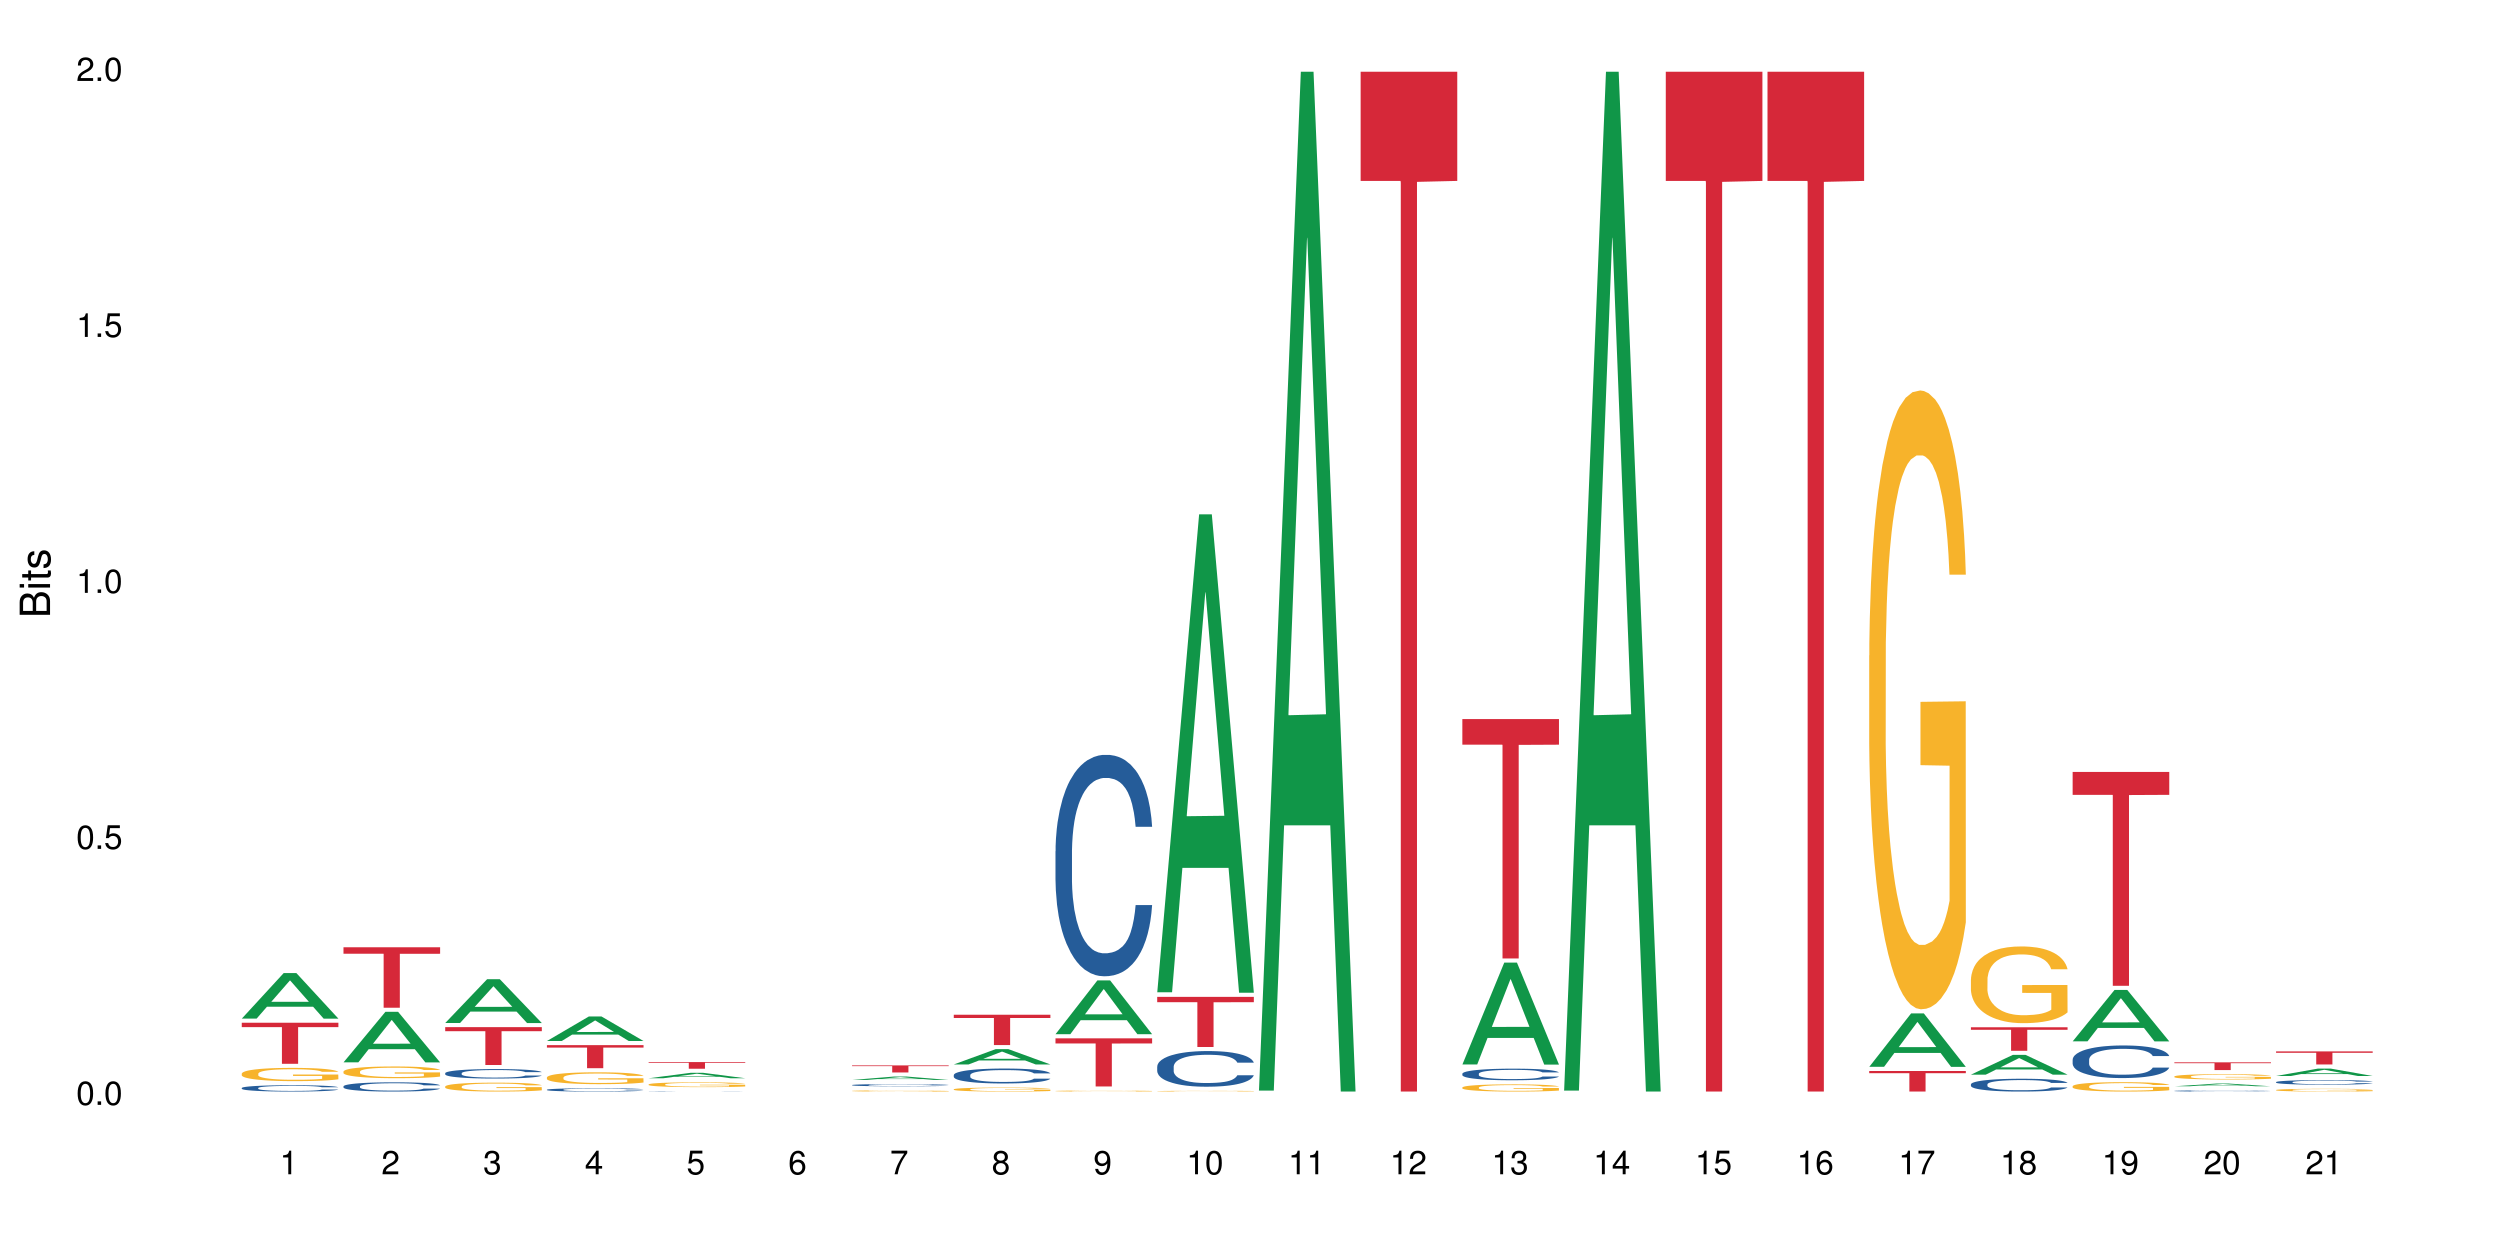<?xml version="1.0" encoding="UTF-8"?>
<svg xmlns="http://www.w3.org/2000/svg" xmlns:xlink="http://www.w3.org/1999/xlink" width="720pt" height="360pt" viewBox="0 0 720 360" version="1.1">
<defs>
<g>
<symbol overflow="visible" id="glyph0-0">
<path style="stroke:none;" d=""/>
</symbol>
<symbol overflow="visible" id="glyph0-1">
<path style="stroke:none;" d="M 2.641 -6.797 C 2 -6.797 1.422 -6.531 1.078 -6.047 C 0.641 -5.453 0.406 -4.547 0.406 -3.297 C 0.406 -1 1.188 0.219 2.641 0.219 C 4.078 0.219 4.859 -1 4.859 -3.234 C 4.859 -4.562 4.656 -5.438 4.203 -6.047 C 3.844 -6.531 3.281 -6.797 2.641 -6.797 Z M 2.641 -6.047 C 3.547 -6.047 4 -5.125 4 -3.312 C 4 -1.375 3.562 -0.484 2.625 -0.484 C 1.734 -0.484 1.281 -1.422 1.281 -3.281 C 1.281 -5.141 1.734 -6.047 2.641 -6.047 Z M 2.641 -6.047 "/>
</symbol>
<symbol overflow="visible" id="glyph0-2">
<path style="stroke:none;" d="M 1.828 -1 L 0.828 -1 L 0.828 0 L 1.828 0 Z M 1.828 -1 "/>
</symbol>
<symbol overflow="visible" id="glyph0-3">
<path style="stroke:none;" d="M 4.562 -6.797 L 1.062 -6.797 L 0.547 -3.094 L 1.328 -3.094 C 1.719 -3.562 2.047 -3.734 2.578 -3.734 C 3.484 -3.734 4.062 -3.109 4.062 -2.094 C 4.062 -1.125 3.484 -0.531 2.578 -0.531 C 1.828 -0.531 1.375 -0.906 1.188 -1.672 L 0.328 -1.672 C 0.453 -1.109 0.547 -0.844 0.75 -0.594 C 1.125 -0.078 1.828 0.219 2.594 0.219 C 3.969 0.219 4.922 -0.781 4.922 -2.219 C 4.922 -3.562 4.031 -4.484 2.719 -4.484 C 2.25 -4.484 1.859 -4.359 1.469 -4.062 L 1.734 -5.969 L 4.562 -5.969 Z M 4.562 -6.797 "/>
</symbol>
<symbol overflow="visible" id="glyph0-4">
<path style="stroke:none;" d="M 2.484 -4.844 L 2.484 0 L 3.328 0 L 3.328 -6.797 L 2.766 -6.797 C 2.469 -5.75 2.281 -5.609 0.984 -5.453 L 0.984 -4.844 Z M 2.484 -4.844 "/>
</symbol>
<symbol overflow="visible" id="glyph0-5">
<path style="stroke:none;" d="M 4.859 -0.828 L 1.281 -0.828 C 1.359 -1.391 1.672 -1.75 2.5 -2.234 L 3.469 -2.75 C 4.406 -3.266 4.906 -3.969 4.906 -4.812 C 4.906 -5.375 4.672 -5.906 4.266 -6.266 C 3.859 -6.625 3.375 -6.797 2.719 -6.797 C 1.859 -6.797 1.219 -6.5 0.844 -5.922 C 0.609 -5.562 0.5 -5.125 0.484 -4.438 L 1.328 -4.438 C 1.359 -4.906 1.406 -5.188 1.531 -5.406 C 1.75 -5.812 2.188 -6.062 2.703 -6.062 C 3.469 -6.062 4.031 -5.516 4.031 -4.781 C 4.031 -4.25 3.719 -3.797 3.125 -3.438 L 2.234 -2.938 C 0.812 -2.141 0.406 -1.5 0.328 0 L 4.859 0 Z M 4.859 -0.828 "/>
</symbol>
<symbol overflow="visible" id="glyph0-6">
<path style="stroke:none;" d="M 2.125 -3.125 L 2.578 -3.125 C 3.516 -3.125 3.984 -2.703 3.984 -1.891 C 3.984 -1.031 3.469 -0.531 2.578 -0.531 C 1.656 -0.531 1.203 -0.984 1.156 -1.969 L 0.312 -1.969 C 0.344 -1.422 0.438 -1.078 0.609 -0.766 C 0.953 -0.109 1.625 0.219 2.547 0.219 C 3.953 0.219 4.859 -0.609 4.859 -1.906 C 4.859 -2.766 4.516 -3.25 3.703 -3.516 C 4.344 -3.766 4.656 -4.25 4.656 -4.938 C 4.656 -6.109 3.875 -6.797 2.578 -6.797 C 1.203 -6.797 0.484 -6.047 0.453 -4.609 L 1.297 -4.609 C 1.312 -5.016 1.344 -5.25 1.453 -5.453 C 1.641 -5.828 2.062 -6.062 2.594 -6.062 C 3.344 -6.062 3.797 -5.625 3.797 -4.906 C 3.797 -4.422 3.609 -4.141 3.25 -3.984 C 3.016 -3.891 2.719 -3.844 2.125 -3.844 Z M 2.125 -3.125 "/>
</symbol>
<symbol overflow="visible" id="glyph0-7">
<path style="stroke:none;" d="M 3.141 -1.625 L 3.141 0 L 3.984 0 L 3.984 -1.625 L 4.984 -1.625 L 4.984 -2.391 L 3.984 -2.391 L 3.984 -6.797 L 3.359 -6.797 L 0.266 -2.516 L 0.266 -1.625 Z M 3.141 -2.391 L 1 -2.391 L 3.141 -5.359 Z M 3.141 -2.391 "/>
</symbol>
<symbol overflow="visible" id="glyph0-8">
<path style="stroke:none;" d="M 4.781 -5.031 C 4.609 -6.141 3.891 -6.797 2.844 -6.797 C 2.094 -6.797 1.422 -6.438 1.031 -5.828 C 0.609 -5.172 0.406 -4.344 0.406 -3.094 C 0.406 -1.953 0.578 -1.234 0.984 -0.625 C 1.359 -0.078 1.953 0.219 2.703 0.219 C 3.984 0.219 4.922 -0.734 4.922 -2.078 C 4.922 -3.344 4.062 -4.234 2.844 -4.234 C 2.172 -4.234 1.641 -3.969 1.281 -3.469 C 1.281 -5.125 1.828 -6.047 2.797 -6.047 C 3.391 -6.047 3.797 -5.672 3.938 -5.031 Z M 2.734 -3.484 C 3.547 -3.484 4.062 -2.922 4.062 -2 C 4.062 -1.156 3.484 -0.531 2.703 -0.531 C 1.922 -0.531 1.328 -1.188 1.328 -2.047 C 1.328 -2.891 1.906 -3.484 2.734 -3.484 Z M 2.734 -3.484 "/>
</symbol>
<symbol overflow="visible" id="glyph0-9">
<path style="stroke:none;" d="M 4.984 -6.797 L 0.438 -6.797 L 0.438 -5.969 L 4.109 -5.969 C 2.5 -3.656 1.828 -2.234 1.328 0 L 2.219 0 C 2.594 -2.172 3.453 -4.047 4.984 -6.094 Z M 4.984 -6.797 "/>
</symbol>
<symbol overflow="visible" id="glyph0-10">
<path style="stroke:none;" d="M 3.75 -3.578 C 4.453 -4 4.688 -4.344 4.688 -4.984 C 4.688 -6.047 3.844 -6.797 2.641 -6.797 C 1.438 -6.797 0.594 -6.047 0.594 -4.984 C 0.594 -4.359 0.828 -4.016 1.516 -3.578 C 0.734 -3.203 0.359 -2.641 0.359 -1.891 C 0.359 -0.641 1.297 0.219 2.641 0.219 C 3.984 0.219 4.922 -0.641 4.922 -1.875 C 4.922 -2.641 4.531 -3.203 3.75 -3.578 Z M 2.641 -6.047 C 3.359 -6.047 3.812 -5.625 3.812 -4.969 C 3.812 -4.344 3.344 -3.922 2.641 -3.922 C 1.922 -3.922 1.453 -4.344 1.453 -4.984 C 1.453 -5.625 1.922 -6.047 2.641 -6.047 Z M 2.641 -3.203 C 3.484 -3.203 4.062 -2.672 4.062 -1.875 C 4.062 -1.062 3.484 -0.531 2.625 -0.531 C 1.797 -0.531 1.219 -1.078 1.219 -1.875 C 1.219 -2.672 1.797 -3.203 2.641 -3.203 Z M 2.641 -3.203 "/>
</symbol>
<symbol overflow="visible" id="glyph0-11">
<path style="stroke:none;" d="M 0.516 -1.547 C 0.672 -0.438 1.406 0.219 2.438 0.219 C 3.188 0.219 3.859 -0.141 4.266 -0.75 C 4.688 -1.406 4.891 -2.25 4.891 -3.484 C 4.891 -4.625 4.703 -5.359 4.312 -5.953 C 3.938 -6.5 3.344 -6.797 2.594 -6.797 C 1.297 -6.797 0.359 -5.844 0.359 -4.516 C 0.359 -3.25 1.234 -2.344 2.453 -2.344 C 3.094 -2.344 3.562 -2.578 4.016 -3.109 C 4 -1.453 3.469 -0.531 2.5 -0.531 C 1.906 -0.531 1.484 -0.906 1.359 -1.547 Z M 2.578 -6.062 C 3.375 -6.062 3.969 -5.406 3.969 -4.531 C 3.969 -3.688 3.375 -3.094 2.547 -3.094 C 1.734 -3.094 1.234 -3.672 1.234 -4.578 C 1.234 -5.438 1.797 -6.062 2.578 -6.062 Z M 2.578 -6.062 "/>
</symbol>
<symbol overflow="visible" id="glyph1-0">
<path style="stroke:none;" d=""/>
</symbol>
<symbol overflow="visible" id="glyph1-1">
<path style="stroke:none;" d="M 0 -0.953 L 0 -4.891 C 0 -5.719 -0.234 -6.344 -0.734 -6.797 C -1.188 -7.234 -1.812 -7.469 -2.5 -7.469 C -3.547 -7.469 -4.188 -7 -4.625 -5.875 C -4.984 -6.672 -5.641 -7.094 -6.531 -7.094 C -7.156 -7.094 -7.734 -6.859 -8.141 -6.391 C -8.562 -5.938 -8.75 -5.344 -8.75 -4.5 L -8.75 -0.953 Z M -4.984 -2.062 L -7.766 -2.062 L -7.766 -4.219 C -7.766 -4.844 -7.688 -5.203 -7.453 -5.5 C -7.219 -5.812 -6.859 -5.969 -6.375 -5.969 C -5.906 -5.969 -5.531 -5.812 -5.297 -5.5 C -5.062 -5.203 -4.984 -4.844 -4.984 -4.219 Z M -0.984 -2.062 L -4 -2.062 L -4 -4.781 C -4 -5.328 -3.859 -5.688 -3.578 -5.953 C -3.297 -6.219 -2.922 -6.359 -2.484 -6.359 C -2.062 -6.359 -1.688 -6.219 -1.406 -5.953 C -1.109 -5.688 -0.984 -5.328 -0.984 -4.781 Z M -0.984 -2.062 "/>
</symbol>
<symbol overflow="visible" id="glyph1-2">
<path style="stroke:none;" d="M -6.281 -1.797 L -6.281 -0.797 L 0 -0.797 L 0 -1.797 Z M -8.75 -1.797 L -8.75 -0.797 L -7.484 -0.797 L -7.484 -1.797 Z M -8.75 -1.797 "/>
</symbol>
<symbol overflow="visible" id="glyph1-3">
<path style="stroke:none;" d="M -6.281 -3.047 L -6.281 -2.016 L -8.016 -2.016 L -8.016 -1.016 L -6.281 -1.016 L -6.281 -0.172 L -5.469 -0.172 L -5.469 -1.016 L -0.719 -1.016 C -0.078 -1.016 0.281 -1.453 0.281 -2.234 C 0.281 -2.469 0.25 -2.719 0.188 -3.047 L -0.641 -3.047 C -0.609 -2.922 -0.594 -2.766 -0.594 -2.562 C -0.594 -2.141 -0.719 -2.016 -1.156 -2.016 L -5.469 -2.016 L -5.469 -3.047 Z M -6.281 -3.047 "/>
</symbol>
<symbol overflow="visible" id="glyph1-4">
<path style="stroke:none;" d="M -4.531 -5.25 C -5.766 -5.25 -6.469 -4.422 -6.469 -2.969 C -6.469 -1.516 -5.719 -0.562 -4.547 -0.562 C -3.562 -0.562 -3.094 -1.062 -2.734 -2.562 L -2.516 -3.484 C -2.344 -4.188 -2.094 -4.469 -1.625 -4.469 C -1.047 -4.469 -0.641 -3.875 -0.641 -3 C -0.641 -2.453 -0.797 -2 -1.062 -1.75 C -1.25 -1.594 -1.422 -1.531 -1.875 -1.469 L -1.875 -0.406 C -0.422 -0.453 0.281 -1.266 0.281 -2.922 C 0.281 -4.5 -0.5 -5.516 -1.719 -5.516 C -2.656 -5.516 -3.172 -4.984 -3.469 -3.734 L -3.703 -2.766 C -3.891 -1.953 -4.156 -1.609 -4.594 -1.609 C -5.172 -1.609 -5.547 -2.125 -5.547 -2.938 C -5.547 -3.75 -5.203 -4.172 -4.531 -4.203 Z M -4.531 -5.25 "/>
</symbol>
</g>
</defs>
<g id="surface116909">
<rect x="0" y="0" width="720" height="360" style="fill:rgb(100%,100%,100%);fill-opacity:1;stroke:none;"/>
<path style=" stroke:none;fill-rule:nonzero;fill:rgb(6.275%,58.824%,28.235%);fill-opacity:1;" d="M 69.629 293.355 L 69.66 293.34 L 81.699 280.25 L 85.359 280.25 L 97.457 293.367 L 93.207 293.367 L 90.176 289.941 L 76.883 289.941 L 73.91 293.355 L 69.629 293.355 L 78.164 288.523 L 88.957 288.512 L 83.574 282.391 L 83.516 282.379 L 83.453 282.414 L 78.133 288.512 L 78.164 288.523 Z M 69.629 293.355 "/>
<path style=" stroke:none;fill-rule:nonzero;fill:rgb(14.51%,36.078%,60%);fill-opacity:1;" d="M 69.629 313.344 L 69.664 313.34 L 69.664 313.301 L 69.766 313.238 L 70.004 313.156 L 70.238 313.102 L 70.852 313.004 L 71.699 312.91 L 72.582 312.836 L 73.227 312.793 L 73.805 312.758 L 75.129 312.699 L 75.977 312.668 L 76.891 312.637 L 78.012 312.609 L 78.828 312.594 L 80.66 312.566 L 82.016 312.555 L 83.07 312.551 L 85.344 312.551 L 86.699 312.555 L 87.684 312.566 L 88.77 312.578 L 89.688 312.594 L 91.281 312.629 L 92.707 312.676 L 93.352 312.703 L 94.371 312.754 L 95.152 312.805 L 95.695 312.848 L 96.305 312.91 L 96.848 312.984 L 97.254 313.07 L 97.457 313.141 L 92.707 313.141 L 92.469 313.074 L 92.199 313.023 L 91.688 312.953 L 91.18 312.906 L 90.469 312.859 L 89.824 312.824 L 88.941 312.793 L 88.16 312.773 L 87.344 312.758 L 86.562 312.75 L 85.07 312.738 L 83.34 312.738 L 82.695 312.742 L 81.371 312.758 L 80.66 312.77 L 79.641 312.789 L 78.93 312.812 L 78.078 312.848 L 77.504 312.875 L 76.789 312.918 L 76.281 312.957 L 75.703 313.012 L 75.363 313.051 L 75.059 313.098 L 74.789 313.152 L 74.586 313.211 L 74.449 313.273 L 74.379 313.332 L 74.379 313.59 L 74.449 313.652 L 74.617 313.723 L 75.059 313.824 L 75.703 313.91 L 76.449 313.98 L 77.164 314.031 L 77.57 314.055 L 78.113 314.082 L 78.961 314.113 L 80.184 314.148 L 80.898 314.16 L 81.984 314.176 L 83.102 314.18 L 84.598 314.18 L 85.918 314.176 L 86.801 314.164 L 87.719 314.152 L 88.973 314.125 L 89.754 314.098 L 90.434 314.066 L 90.941 314.035 L 91.281 314.008 L 91.789 313.957 L 92.199 313.898 L 92.504 313.84 L 92.707 313.785 L 97.457 313.785 L 97.254 313.852 L 96.949 313.918 L 96.645 313.965 L 96.168 314.023 L 95.625 314.074 L 94.844 314.133 L 94.199 314.172 L 93.352 314.211 L 92.57 314.246 L 91.723 314.273 L 90.469 314.305 L 89.652 314.324 L 88.77 314.336 L 87.719 314.352 L 86.395 314.363 L 84.969 314.367 L 83.645 314.371 L 82.219 314.367 L 81.168 314.359 L 79.777 314.344 L 78.047 314.316 L 76.789 314.285 L 75.805 314.254 L 74.957 314.219 L 74.008 314.176 L 72.785 314.102 L 72.039 314.043 L 71.531 313.996 L 70.953 313.934 L 70.547 313.875 L 70.07 313.781 L 69.73 313.664 L 69.629 313.57 Z M 69.629 313.344 "/>
<path style=" stroke:none;fill-rule:nonzero;fill:rgb(96.863%,70.196%,16.863%);fill-opacity:1;" d="M 69.629 309.184 L 69.664 309.184 L 69.664 309.113 L 69.801 308.953 L 70.137 308.738 L 70.578 308.559 L 71.055 308.422 L 71.359 308.348 L 71.871 308.242 L 72.309 308.168 L 73.43 308.008 L 74.855 307.863 L 75.637 307.801 L 76.52 307.742 L 77.773 307.676 L 78.352 307.648 L 80.117 307.594 L 82.117 307.559 L 84.324 307.547 L 85.344 307.551 L 86.734 307.566 L 88.633 307.605 L 89.719 307.641 L 90.57 307.676 L 91.453 307.719 L 92.539 307.789 L 93.555 307.871 L 94.371 307.957 L 95.184 308.062 L 95.863 308.172 L 96.441 308.297 L 96.949 308.441 L 97.254 308.562 L 97.457 308.688 L 92.742 308.688 L 92.469 308.562 L 92.164 308.469 L 91.656 308.355 L 91.145 308.27 L 90.637 308.203 L 89.688 308.113 L 88.871 308.059 L 87.855 308.008 L 86.871 307.977 L 85.75 307.957 L 85.07 307.949 L 83.273 307.949 L 81.645 307.973 L 80.691 308.004 L 80.016 308.031 L 79.062 308.082 L 78.488 308.125 L 78.148 308.152 L 77.129 308.262 L 76.449 308.359 L 76.078 308.426 L 75.602 308.527 L 75.262 308.625 L 74.891 308.762 L 74.688 308.867 L 74.414 309.105 L 74.379 309.734 L 74.484 309.867 L 74.688 310.008 L 74.957 310.133 L 75.363 310.266 L 75.773 310.367 L 76.484 310.504 L 77.098 310.594 L 77.57 310.656 L 78.488 310.75 L 78.859 310.781 L 79.742 310.844 L 80.66 310.891 L 81.777 310.934 L 82.629 310.953 L 83.984 310.973 L 85.715 310.973 L 87.754 310.953 L 89.043 310.922 L 89.926 310.895 L 90.5 310.871 L 91.215 310.832 L 91.723 310.797 L 92.199 310.758 L 92.773 310.699 L 92.773 309.867 L 84.391 309.863 L 84.391 309.473 L 97.426 309.469 L 97.457 310.832 L 96.746 310.926 L 95.863 311.016 L 95.016 311.086 L 94.133 311.148 L 92.875 311.215 L 91.859 311.254 L 90.297 311.305 L 88.871 311.336 L 87.379 311.355 L 86.055 311.367 L 84.496 311.371 L 83.102 311.363 L 81.609 311.344 L 80.422 311.312 L 79.336 311.277 L 78.25 311.234 L 76.891 311.16 L 76.008 311.102 L 75.094 311.027 L 74.176 310.941 L 73.363 310.848 L 72.82 310.773 L 72.277 310.688 L 71.699 310.586 L 71.156 310.465 L 70.75 310.359 L 70.375 310.234 L 70.105 310.121 L 69.832 309.965 L 69.695 309.836 L 69.629 309.73 Z M 69.629 309.184 "/>
<path style=" stroke:none;fill-rule:nonzero;fill:rgb(83.922%,15.686%,22.353%);fill-opacity:1;" d="M 69.629 294.547 L 97.457 294.547 L 97.457 295.812 L 85.859 295.82 L 85.859 306.367 L 81.195 306.367 L 81.195 295.832 L 81.125 295.812 L 69.629 295.812 Z M 69.629 294.547 "/>
<path style=" stroke:none;fill-rule:nonzero;fill:rgb(6.275%,58.824%,28.235%);fill-opacity:1;" d="M 98.922 305.953 L 98.953 305.941 L 110.996 291.406 L 114.652 291.406 L 126.754 305.969 L 122.5 305.969 L 119.469 302.168 L 106.18 302.168 L 103.203 305.953 L 98.922 305.953 L 107.457 300.594 L 118.25 300.582 L 112.867 293.785 L 112.809 293.773 L 112.75 293.812 L 107.426 300.582 L 107.457 300.594 Z M 98.922 305.953 "/>
<path style=" stroke:none;fill-rule:nonzero;fill:rgb(14.51%,36.078%,60%);fill-opacity:1;" d="M 98.922 312.863 L 98.957 312.863 L 98.957 312.805 L 99.059 312.711 L 99.297 312.594 L 99.535 312.512 L 100.145 312.371 L 100.992 312.23 L 101.875 312.125 L 102.52 312.059 L 103.098 312.012 L 104.422 311.922 L 105.27 311.875 L 106.188 311.832 L 107.305 311.793 L 108.121 311.77 L 109.953 311.73 L 111.312 311.711 L 112.363 311.703 L 114.637 311.703 L 115.992 311.715 L 116.977 311.727 L 118.062 311.746 L 118.98 311.77 L 120.574 311.82 L 122 311.891 L 122.645 311.93 L 123.664 312.004 L 124.445 312.078 L 124.988 312.141 L 125.598 312.23 L 126.141 312.34 L 126.551 312.465 L 126.754 312.57 L 122 312.57 L 121.762 312.473 L 121.492 312.398 L 120.984 312.297 L 120.473 312.227 L 119.762 312.156 L 119.117 312.109 L 118.234 312.062 L 117.453 312.035 L 116.641 312.012 L 115.859 311.996 L 114.363 311.98 L 112.633 311.98 L 111.988 311.988 L 110.664 312.008 L 109.953 312.023 L 108.934 312.059 L 108.223 312.09 L 107.375 312.137 L 106.797 312.18 L 106.086 312.242 L 105.574 312.301 L 105 312.379 L 104.66 312.441 L 104.352 312.508 L 104.082 312.59 L 103.879 312.676 L 103.742 312.766 L 103.676 312.852 L 103.676 313.23 L 103.742 313.316 L 103.914 313.422 L 104.352 313.57 L 105 313.699 L 105.746 313.801 L 106.457 313.875 L 106.863 313.906 L 107.406 313.945 L 108.258 313.996 L 109.477 314.043 L 110.191 314.062 L 111.277 314.082 L 112.398 314.094 L 113.891 314.094 L 115.215 314.082 L 116.098 314.07 L 117.012 314.051 L 118.27 314.012 L 119.047 313.973 L 119.727 313.926 L 120.238 313.879 L 120.574 313.84 L 121.086 313.766 L 121.492 313.68 L 121.797 313.594 L 122 313.512 L 126.754 313.512 L 126.551 313.609 L 126.242 313.707 L 125.938 313.777 L 125.461 313.859 L 124.918 313.938 L 124.141 314.023 L 123.496 314.078 L 122.645 314.141 L 121.867 314.184 L 121.016 314.227 L 119.762 314.277 L 118.945 314.301 L 118.062 314.32 L 117.012 314.34 L 115.688 314.359 L 114.262 314.367 L 112.941 314.371 L 111.516 314.367 L 110.461 314.355 L 109.07 314.336 L 107.34 314.289 L 106.086 314.242 L 105.102 314.199 L 104.25 314.148 L 103.301 314.082 L 102.078 313.977 L 101.332 313.895 L 100.824 313.824 L 100.246 313.73 L 99.84 313.645 L 99.363 313.508 L 99.023 313.336 L 98.922 313.199 Z M 98.922 312.863 "/>
<path style=" stroke:none;fill-rule:nonzero;fill:rgb(96.863%,70.196%,16.863%);fill-opacity:1;" d="M 98.922 308.594 L 98.957 308.59 L 98.957 308.527 L 99.094 308.391 L 99.434 308.199 L 99.875 308.043 L 100.348 307.918 L 100.652 307.852 L 101.164 307.762 L 101.605 307.691 L 102.723 307.555 L 104.148 307.426 L 104.93 307.367 L 105.812 307.316 L 107.07 307.258 L 107.645 307.234 L 109.41 307.188 L 111.414 307.156 L 113.617 307.148 L 114.637 307.148 L 116.027 307.16 L 117.93 307.195 L 119.016 307.227 L 119.863 307.258 L 120.746 307.297 L 121.832 307.359 L 122.852 307.434 L 123.664 307.508 L 124.48 307.602 L 125.156 307.699 L 125.734 307.809 L 126.242 307.938 L 126.551 308.043 L 126.754 308.152 L 122.035 308.152 L 121.762 308.043 L 121.457 307.961 L 120.949 307.859 L 120.441 307.785 L 119.93 307.727 L 118.98 307.645 L 118.168 307.598 L 117.148 307.555 L 116.164 307.527 L 115.043 307.508 L 114.363 307.5 L 112.566 307.5 L 110.938 307.523 L 109.988 307.547 L 109.309 307.574 L 108.359 307.617 L 107.781 307.656 L 107.441 307.68 L 106.422 307.777 L 105.746 307.863 L 105.371 307.922 L 104.895 308.012 L 104.559 308.098 L 104.184 308.219 L 103.98 308.312 L 103.707 308.523 L 103.676 309.078 L 103.777 309.195 L 103.98 309.32 L 104.25 309.434 L 104.66 309.551 L 105.066 309.641 L 105.777 309.762 L 106.391 309.84 L 106.863 309.891 L 107.781 309.977 L 108.156 310.004 L 109.035 310.059 L 109.953 310.102 L 111.074 310.141 L 111.922 310.156 L 113.277 310.172 L 115.012 310.172 L 117.047 310.156 L 118.336 310.129 L 119.219 310.105 L 119.797 310.082 L 120.508 310.051 L 121.016 310.02 L 121.492 309.984 L 122.07 309.934 L 122.07 309.195 L 113.688 309.191 L 113.688 308.848 L 126.719 308.844 L 126.754 310.051 L 126.039 310.133 L 125.156 310.215 L 124.309 310.273 L 123.426 310.328 L 122.172 310.387 L 121.152 310.422 L 119.59 310.465 L 118.168 310.492 L 116.672 310.512 L 115.348 310.523 L 113.789 310.523 L 112.398 310.52 L 110.902 310.5 L 109.715 310.477 L 108.629 310.445 L 107.543 310.406 L 106.188 310.34 L 105.305 310.289 L 104.387 310.223 L 103.473 310.145 L 102.656 310.062 L 102.113 309.996 L 101.57 309.922 L 100.992 309.832 L 100.449 309.727 L 100.043 309.629 L 99.668 309.523 L 99.398 309.422 L 99.125 309.281 L 98.992 309.172 L 98.922 309.074 Z M 98.922 308.594 "/>
<path style=" stroke:none;fill-rule:nonzero;fill:rgb(83.922%,15.686%,22.353%);fill-opacity:1;" d="M 98.922 272.82 L 126.754 272.82 L 126.754 274.684 L 115.152 274.699 L 115.152 290.227 L 110.488 290.227 L 110.488 274.715 L 110.422 274.684 L 98.922 274.684 Z M 98.922 272.82 "/>
<path style=" stroke:none;fill-rule:nonzero;fill:rgb(6.275%,58.824%,28.235%);fill-opacity:1;" d="M 128.219 294.625 L 128.246 294.613 L 140.289 282.008 L 143.945 282.008 L 156.047 294.637 L 151.793 294.637 L 148.762 291.34 L 135.473 291.34 L 132.5 294.625 L 128.219 294.625 L 136.75 289.977 L 147.543 289.965 L 142.16 284.074 L 142.102 284.062 L 142.043 284.098 L 136.719 289.965 L 136.75 289.977 Z M 128.219 294.625 "/>
<path style=" stroke:none;fill-rule:nonzero;fill:rgb(14.51%,36.078%,60%);fill-opacity:1;" d="M 128.219 309.082 L 128.25 309.078 L 128.25 309.02 L 128.352 308.922 L 128.59 308.805 L 128.828 308.723 L 129.438 308.574 L 130.289 308.43 L 131.168 308.32 L 131.816 308.258 L 132.391 308.207 L 133.715 308.113 L 134.562 308.066 L 135.48 308.023 L 136.602 307.98 L 137.414 307.957 L 139.246 307.918 L 140.605 307.898 L 141.656 307.891 L 143.93 307.891 L 145.289 307.902 L 146.273 307.914 L 147.359 307.934 L 148.273 307.957 L 149.871 308.012 L 151.297 308.082 L 151.941 308.121 L 152.957 308.199 L 153.738 308.273 L 154.281 308.34 L 154.891 308.43 L 155.434 308.543 L 155.844 308.672 L 156.047 308.777 L 151.297 308.777 L 151.059 308.68 L 150.785 308.602 L 150.277 308.5 L 149.77 308.426 L 149.055 308.355 L 148.41 308.305 L 147.527 308.258 L 146.746 308.23 L 145.934 308.207 L 145.152 308.191 L 143.66 308.176 L 141.93 308.176 L 141.285 308.18 L 139.961 308.203 L 139.246 308.219 L 138.23 308.254 L 137.516 308.285 L 136.668 308.336 L 136.09 308.379 L 135.379 308.445 L 134.867 308.5 L 134.293 308.582 L 133.953 308.645 L 133.648 308.715 L 133.375 308.797 L 133.172 308.887 L 133.035 308.98 L 132.969 309.07 L 132.969 309.457 L 133.035 309.547 L 133.207 309.652 L 133.648 309.805 L 134.293 309.938 L 135.039 310.039 L 135.75 310.117 L 136.16 310.152 L 136.703 310.191 L 137.551 310.242 L 138.773 310.289 L 139.484 310.309 L 140.57 310.332 L 141.691 310.34 L 143.184 310.34 L 144.508 310.332 L 145.391 310.316 L 146.305 310.297 L 147.562 310.254 L 148.344 310.215 L 149.02 310.168 L 149.531 310.121 L 149.871 310.082 L 150.379 310.004 L 150.785 309.918 L 151.09 309.832 L 151.297 309.746 L 156.047 309.746 L 155.844 309.844 L 155.539 309.941 L 155.23 310.016 L 154.758 310.102 L 154.215 310.18 L 153.434 310.27 L 152.789 310.324 L 151.941 310.387 L 151.16 310.434 L 150.312 310.477 L 149.055 310.527 L 148.242 310.555 L 147.359 310.574 L 146.305 310.594 L 144.984 310.613 L 143.559 310.621 L 142.234 310.625 L 140.809 310.621 L 139.758 310.609 L 138.363 310.586 L 136.633 310.543 L 135.379 310.496 L 134.395 310.449 L 133.547 310.398 L 132.594 310.332 L 131.375 310.219 L 130.625 310.137 L 130.117 310.066 L 129.539 309.969 L 129.133 309.879 L 128.66 309.742 L 128.32 309.562 L 128.219 309.426 Z M 128.219 309.082 "/>
<path style=" stroke:none;fill-rule:nonzero;fill:rgb(96.863%,70.196%,16.863%);fill-opacity:1;" d="M 128.219 312.902 L 128.25 312.902 L 128.25 312.855 L 128.387 312.75 L 128.727 312.605 L 129.168 312.484 L 129.645 312.391 L 129.949 312.34 L 130.457 312.27 L 130.898 312.219 L 132.02 312.113 L 133.445 312.016 L 134.223 311.973 L 135.105 311.934 L 136.363 311.891 L 136.938 311.871 L 138.703 311.836 L 140.707 311.812 L 142.914 311.805 L 143.93 311.809 L 145.32 311.816 L 147.223 311.844 L 148.309 311.867 L 149.156 311.891 L 150.039 311.918 L 151.125 311.965 L 152.145 312.023 L 152.957 312.078 L 153.773 312.148 L 154.453 312.223 L 155.027 312.305 L 155.539 312.406 L 155.844 312.488 L 156.047 312.57 L 151.328 312.57 L 151.059 312.488 L 150.754 312.422 L 150.242 312.348 L 149.734 312.289 L 149.227 312.246 L 148.273 312.184 L 147.461 312.148 L 146.441 312.113 L 145.457 312.094 L 144.336 312.078 L 143.66 312.074 L 141.859 312.074 L 140.23 312.09 L 139.281 312.109 L 138.602 312.129 L 137.652 312.164 L 137.074 312.191 L 136.734 312.211 L 135.719 312.281 L 135.039 312.348 L 134.664 312.395 L 134.191 312.465 L 133.852 312.527 L 133.477 312.621 L 133.273 312.691 L 133.004 312.852 L 132.969 313.273 L 133.07 313.359 L 133.273 313.457 L 133.547 313.543 L 133.953 313.629 L 134.359 313.699 L 135.074 313.789 L 135.684 313.852 L 136.16 313.891 L 137.074 313.953 L 137.449 313.977 L 138.332 314.016 L 139.246 314.051 L 140.367 314.078 L 141.215 314.094 L 142.574 314.105 L 144.305 314.105 L 146.34 314.09 L 147.629 314.07 L 148.512 314.051 L 149.09 314.035 L 149.801 314.012 L 150.312 313.988 L 150.785 313.961 L 151.363 313.922 L 151.363 313.359 L 142.98 313.359 L 142.98 313.098 L 156.012 313.094 L 156.047 314.012 L 155.332 314.074 L 154.453 314.133 L 153.602 314.18 L 152.719 314.219 L 151.465 314.266 L 150.445 314.293 L 148.887 314.324 L 147.461 314.348 L 145.969 314.359 L 144.645 314.367 L 143.082 314.371 L 141.691 314.367 L 140.199 314.352 L 139.008 314.332 L 137.922 314.309 L 136.836 314.277 L 135.48 314.23 L 134.598 314.191 L 133.68 314.141 L 132.766 314.082 L 131.949 314.02 L 131.406 313.969 L 130.863 313.914 L 130.289 313.844 L 129.746 313.766 L 129.336 313.691 L 128.965 313.609 L 128.691 313.531 L 128.422 313.426 L 128.285 313.344 L 128.219 313.27 Z M 128.219 312.902 "/>
<path style=" stroke:none;fill-rule:nonzero;fill:rgb(83.922%,15.686%,22.353%);fill-opacity:1;" d="M 128.219 295.816 L 156.047 295.816 L 156.047 296.984 L 144.449 296.992 L 144.449 306.711 L 139.781 306.711 L 139.781 297.004 L 139.715 296.984 L 128.219 296.984 Z M 128.219 295.816 "/>
<path style=" stroke:none;fill-rule:nonzero;fill:rgb(6.275%,58.824%,28.235%);fill-opacity:1;" d="M 157.512 299.809 L 157.539 299.805 L 169.582 292.75 L 173.238 292.75 L 185.34 299.816 L 181.09 299.816 L 178.055 297.973 L 164.766 297.973 L 161.793 299.809 L 157.512 299.809 L 166.043 297.211 L 176.836 297.203 L 171.457 293.906 L 171.395 293.898 L 171.336 293.918 L 166.016 297.203 L 166.043 297.211 Z M 157.512 299.809 "/>
<path style=" stroke:none;fill-rule:nonzero;fill:rgb(14.51%,36.078%,60%);fill-opacity:1;" d="M 157.512 313.836 L 157.547 313.836 L 157.547 313.812 L 157.648 313.781 L 157.883 313.738 L 158.121 313.711 L 158.734 313.66 L 159.582 313.609 L 160.465 313.57 L 161.109 313.547 L 161.684 313.531 L 163.008 313.5 L 163.859 313.484 L 164.773 313.469 L 165.895 313.453 L 166.707 313.445 L 168.539 313.43 L 169.898 313.426 L 170.949 313.422 L 173.223 313.422 L 174.582 313.426 L 175.566 313.43 L 176.652 313.438 L 177.57 313.445 L 179.164 313.465 L 180.59 313.488 L 181.234 313.504 L 182.254 313.527 L 183.031 313.555 L 183.574 313.578 L 184.188 313.609 L 184.73 313.648 L 185.137 313.691 L 185.34 313.73 L 180.59 313.73 L 180.352 313.695 L 180.078 313.668 L 179.57 313.633 L 179.062 313.609 L 178.348 313.582 L 177.703 313.566 L 176.82 313.551 L 176.043 313.539 L 175.227 313.531 L 174.445 313.527 L 172.953 313.52 L 171.223 313.52 L 170.578 313.523 L 169.254 313.531 L 168.539 313.535 L 167.523 313.547 L 166.809 313.559 L 165.961 313.578 L 165.383 313.59 L 164.672 313.613 L 164.164 313.633 L 163.586 313.664 L 163.246 313.684 L 162.941 313.707 L 162.668 313.738 L 162.465 313.766 L 162.332 313.801 L 162.262 313.832 L 162.262 313.965 L 162.332 313.996 L 162.5 314.031 L 162.941 314.086 L 163.586 314.133 L 164.332 314.168 L 165.047 314.195 L 165.453 314.207 L 165.996 314.219 L 166.844 314.238 L 168.066 314.254 L 168.777 314.262 L 169.863 314.27 L 170.984 314.273 L 172.477 314.273 L 173.801 314.27 L 174.684 314.266 L 175.602 314.258 L 176.855 314.242 L 177.637 314.227 L 178.316 314.211 L 178.824 314.195 L 179.164 314.184 L 179.672 314.156 L 180.078 314.125 L 180.387 314.094 L 180.59 314.066 L 185.34 314.066 L 185.137 314.102 L 184.832 314.133 L 184.527 314.16 L 184.051 314.191 L 183.508 314.215 L 182.727 314.246 L 182.082 314.266 L 181.234 314.289 L 180.453 314.305 L 179.605 314.32 L 178.348 314.336 L 177.535 314.344 L 176.652 314.352 L 175.602 314.359 L 174.277 314.367 L 172.852 314.371 L 171.527 314.371 L 170.102 314.367 L 169.051 314.367 L 167.66 314.359 L 165.93 314.344 L 164.672 314.324 L 163.688 314.309 L 162.84 314.293 L 161.891 314.27 L 160.668 314.23 L 159.922 314.199 L 159.41 314.176 L 158.836 314.145 L 158.426 314.113 L 157.953 314.062 L 157.613 314.004 L 157.512 313.953 Z M 157.512 313.836 "/>
<path style=" stroke:none;fill-rule:nonzero;fill:rgb(96.863%,70.196%,16.863%);fill-opacity:1;" d="M 157.512 310.289 L 157.547 310.285 L 157.547 310.223 L 157.68 310.082 L 158.02 309.891 L 158.461 309.73 L 158.938 309.605 L 159.242 309.539 L 159.75 309.445 L 160.191 309.375 L 161.312 309.238 L 162.738 309.105 L 163.52 309.051 L 164.402 308.996 L 165.656 308.938 L 166.234 308.914 L 167.996 308.863 L 170 308.832 L 172.207 308.824 L 173.223 308.828 L 174.617 308.84 L 176.516 308.875 L 177.602 308.906 L 178.449 308.938 L 179.332 308.977 L 180.418 309.039 L 181.438 309.113 L 182.254 309.191 L 183.066 309.285 L 183.746 309.383 L 184.32 309.492 L 184.832 309.625 L 185.137 309.734 L 185.34 309.844 L 180.621 309.844 L 180.352 309.734 L 180.047 309.648 L 179.535 309.547 L 179.027 309.469 L 178.52 309.41 L 177.57 309.332 L 176.754 309.281 L 175.734 309.238 L 174.75 309.207 L 173.633 309.191 L 172.953 309.184 L 171.152 309.184 L 169.523 309.207 L 168.574 309.23 L 167.895 309.254 L 166.945 309.301 L 166.367 309.34 L 166.031 309.363 L 165.012 309.461 L 164.332 309.547 L 163.961 309.609 L 163.484 309.703 L 163.145 309.785 L 162.773 309.91 L 162.566 310.004 L 162.297 310.215 L 162.262 310.777 L 162.363 310.898 L 162.566 311.023 L 162.84 311.137 L 163.246 311.258 L 163.652 311.348 L 164.367 311.469 L 164.977 311.551 L 165.453 311.602 L 166.367 311.688 L 166.742 311.715 L 167.625 311.77 L 168.539 311.816 L 169.66 311.852 L 170.508 311.871 L 171.867 311.887 L 173.598 311.887 L 175.633 311.867 L 176.922 311.844 L 177.805 311.816 L 178.383 311.797 L 179.098 311.762 L 179.605 311.73 L 180.078 311.695 L 180.656 311.645 L 180.656 310.898 L 172.273 310.895 L 172.273 310.543 L 185.305 310.543 L 185.34 311.762 L 184.629 311.848 L 183.746 311.926 L 182.898 311.988 L 182.016 312.043 L 180.758 312.102 L 179.742 312.141 L 178.18 312.184 L 176.754 312.211 L 175.262 312.23 L 173.938 312.238 L 172.375 312.242 L 170.984 312.238 L 169.492 312.219 L 168.305 312.191 L 167.219 312.16 L 166.133 312.121 L 164.773 312.055 L 163.891 312.004 L 162.977 311.938 L 162.059 311.859 L 161.246 311.773 L 160.703 311.707 L 160.16 311.633 L 159.582 311.539 L 159.039 311.434 L 158.633 311.336 L 158.258 311.227 L 157.984 311.125 L 157.715 310.984 L 157.578 310.871 L 157.512 310.777 Z M 157.512 310.289 "/>
<path style=" stroke:none;fill-rule:nonzero;fill:rgb(83.922%,15.686%,22.353%);fill-opacity:1;" d="M 157.512 300.996 L 185.34 300.996 L 185.34 301.707 L 173.742 301.715 L 173.742 307.645 L 169.074 307.645 L 169.074 301.723 L 169.008 301.707 L 157.512 301.707 Z M 157.512 300.996 "/>
<path style=" stroke:none;fill-rule:nonzero;fill:rgb(6.275%,58.824%,28.235%);fill-opacity:1;" d="M 186.805 310.531 L 186.836 310.531 L 198.875 308.973 L 202.535 308.973 L 214.633 310.535 L 210.383 310.535 L 207.352 310.125 L 194.059 310.125 L 191.086 310.531 L 186.805 310.531 L 195.34 309.957 L 206.133 309.957 L 200.75 309.227 L 200.691 309.227 L 200.629 309.23 L 195.309 309.957 L 195.34 309.957 Z M 186.805 310.531 "/>
<path style=" stroke:none;fill-rule:nonzero;fill:rgb(14.51%,36.078%,60%);fill-opacity:1;" d="M 186.805 314.316 L 186.84 314.316 L 186.941 314.312 L 187.18 314.309 L 187.414 314.305 L 188.027 314.301 L 188.875 314.297 L 189.758 314.293 L 190.402 314.289 L 190.98 314.289 L 192.305 314.285 L 193.152 314.281 L 195.188 314.281 L 196.004 314.277 L 206.863 314.277 L 208.457 314.281 L 209.883 314.281 L 210.527 314.285 L 211.547 314.285 L 212.328 314.289 L 212.871 314.293 L 213.48 314.297 L 214.023 314.301 L 214.43 314.305 L 214.633 314.309 L 209.883 314.309 L 209.645 314.305 L 209.375 314.301 L 208.863 314.297 L 208.355 314.297 L 207.645 314.293 L 207 314.289 L 204.52 314.289 L 203.738 314.285 L 199.871 314.285 L 198.547 314.289 L 196.105 314.289 L 195.254 314.293 L 194.68 314.293 L 193.965 314.297 L 193.457 314.297 L 192.879 314.301 L 192.539 314.301 L 192.234 314.305 L 191.965 314.309 L 191.762 314.312 L 191.625 314.312 L 191.555 314.316 L 191.555 314.332 L 191.625 314.332 L 191.793 314.336 L 192.234 314.344 L 192.879 314.348 L 193.625 314.352 L 194.34 314.352 L 194.746 314.355 L 196.137 314.355 L 197.359 314.359 L 206.148 314.359 L 206.93 314.355 L 207.609 314.355 L 208.117 314.352 L 208.457 314.352 L 208.965 314.348 L 209.375 314.348 L 209.68 314.344 L 209.883 314.34 L 214.633 314.34 L 214.43 314.344 L 213.82 314.352 L 213.344 314.352 L 212.801 314.355 L 212.02 314.359 L 211.375 314.359 L 210.527 314.363 L 209.746 314.363 L 208.898 314.367 L 205.945 314.367 L 204.895 314.371 L 196.953 314.371 L 195.223 314.367 L 193.965 314.367 L 192.98 314.363 L 192.133 314.363 L 191.184 314.359 L 189.961 314.355 L 189.215 314.355 L 188.707 314.352 L 188.129 314.348 L 187.723 314.344 L 187.246 314.34 L 186.906 314.336 L 186.805 314.328 Z M 186.805 314.316 "/>
<path style=" stroke:none;fill-rule:nonzero;fill:rgb(96.863%,70.196%,16.863%);fill-opacity:1;" d="M 186.805 312.305 L 186.84 312.305 L 186.84 312.277 L 186.977 312.223 L 187.312 312.145 L 187.754 312.078 L 188.23 312.027 L 188.535 312.004 L 189.047 311.965 L 189.484 311.938 L 190.605 311.879 L 192.031 311.828 L 192.812 311.805 L 193.695 311.781 L 194.949 311.758 L 195.527 311.75 L 197.293 311.73 L 199.293 311.719 L 201.5 311.715 L 202.52 311.715 L 203.91 311.719 L 205.809 311.734 L 206.895 311.746 L 207.746 311.758 L 208.629 311.773 L 209.715 311.801 L 210.73 311.832 L 211.547 311.859 L 212.359 311.898 L 213.039 311.938 L 213.617 311.984 L 214.125 312.035 L 214.43 312.082 L 214.633 312.125 L 209.918 312.125 L 209.645 312.082 L 209.34 312.047 L 208.832 312.004 L 208.32 311.977 L 207.812 311.949 L 206.863 311.918 L 206.047 311.898 L 205.031 311.879 L 204.047 311.867 L 202.926 311.859 L 200.449 311.859 L 198.82 311.867 L 197.867 311.879 L 197.191 311.887 L 196.238 311.906 L 195.664 311.922 L 195.324 311.934 L 194.305 311.973 L 193.625 312.008 L 193.254 312.031 L 192.777 312.066 L 192.438 312.102 L 192.066 312.152 L 191.863 312.191 L 191.59 312.277 L 191.555 312.504 L 191.656 312.551 L 191.863 312.605 L 192.133 312.648 L 192.539 312.699 L 192.949 312.734 L 193.66 312.785 L 194.27 312.816 L 194.746 312.836 L 195.664 312.871 L 196.035 312.883 L 196.918 312.906 L 197.836 312.922 L 198.953 312.938 L 199.805 312.945 L 201.16 312.953 L 202.891 312.953 L 204.93 312.945 L 206.219 312.934 L 207.102 312.926 L 207.676 312.918 L 208.391 312.902 L 208.898 312.891 L 209.375 312.875 L 209.949 312.855 L 209.949 312.551 L 201.566 312.551 L 201.566 312.41 L 214.602 312.406 L 214.633 312.902 L 213.922 312.938 L 213.039 312.969 L 212.191 312.996 L 211.309 313.016 L 210.051 313.039 L 209.035 313.055 L 207.473 313.074 L 206.047 313.086 L 204.555 313.094 L 203.23 313.098 L 201.668 313.098 L 200.277 313.094 L 198.785 313.086 L 197.598 313.078 L 195.426 313.047 L 194.066 313.02 L 193.184 313 L 192.27 312.973 L 191.352 312.941 L 190.539 312.906 L 189.453 312.852 L 188.875 312.812 L 188.332 312.77 L 187.926 312.73 L 187.551 312.688 L 187.281 312.645 L 187.008 312.586 L 186.871 312.543 L 186.805 312.504 Z M 186.805 312.305 "/>
<path style=" stroke:none;fill-rule:nonzero;fill:rgb(83.922%,15.686%,22.353%);fill-opacity:1;" d="M 186.805 305.875 L 214.633 305.875 L 214.633 306.082 L 203.035 306.082 L 203.035 307.793 L 198.371 307.793 L 198.371 306.086 L 198.301 306.082 L 186.805 306.082 Z M 186.805 305.875 "/>
<path style=" stroke:none;fill-rule:nonzero;fill:rgb(6.275%,58.824%,28.235%);fill-opacity:1;" d="M 245.395 311.027 L 245.422 311.027 L 257.465 310.043 L 261.121 310.043 L 273.223 311.027 L 268.969 311.027 L 265.938 310.773 L 252.648 310.773 L 249.676 311.027 L 245.395 311.027 L 253.926 310.664 L 264.719 310.664 L 259.336 310.203 L 259.277 310.203 L 259.219 310.207 L 253.895 310.664 L 253.926 310.664 Z M 245.395 311.027 "/>
<path style=" stroke:none;fill-rule:nonzero;fill:rgb(14.51%,36.078%,60%);fill-opacity:1;" d="M 245.395 312.492 L 245.426 312.492 L 245.426 312.477 L 245.527 312.453 L 245.766 312.426 L 246.004 312.406 L 246.613 312.371 L 247.465 312.336 L 248.344 312.312 L 248.992 312.297 L 249.566 312.285 L 250.891 312.262 L 251.738 312.25 L 252.656 312.238 L 253.777 312.23 L 254.59 312.223 L 256.422 312.215 L 257.781 312.211 L 258.832 312.207 L 261.105 312.207 L 262.465 312.211 L 263.449 312.215 L 264.535 312.219 L 265.449 312.223 L 267.047 312.238 L 268.473 312.254 L 269.117 312.262 L 270.133 312.281 L 270.914 312.301 L 271.457 312.316 L 272.066 312.336 L 272.609 312.363 L 273.02 312.395 L 273.223 312.418 L 268.473 312.418 L 268.234 312.395 L 267.961 312.379 L 267.453 312.352 L 266.945 312.336 L 266.23 312.32 L 265.586 312.309 L 264.703 312.297 L 263.922 312.289 L 263.109 312.285 L 262.328 312.281 L 260.836 312.277 L 258.461 312.277 L 257.137 312.281 L 256.422 312.285 L 255.406 312.293 L 254.691 312.301 L 253.844 312.316 L 253.266 312.324 L 252.555 312.34 L 252.043 312.355 L 251.469 312.375 L 251.129 312.387 L 250.824 312.406 L 250.551 312.426 L 250.348 312.445 L 250.211 312.469 L 250.145 312.488 L 250.145 312.582 L 250.211 312.602 L 250.383 312.629 L 250.824 312.664 L 251.469 312.695 L 252.215 312.719 L 252.926 312.738 L 253.336 312.746 L 253.879 312.758 L 254.727 312.77 L 255.949 312.781 L 256.66 312.785 L 257.746 312.789 L 258.867 312.793 L 260.359 312.793 L 261.684 312.789 L 262.566 312.785 L 263.48 312.781 L 264.738 312.773 L 265.52 312.762 L 266.195 312.75 L 266.707 312.738 L 267.047 312.73 L 267.555 312.711 L 267.961 312.691 L 268.266 312.672 L 268.473 312.648 L 273.223 312.648 L 273.02 312.676 L 272.715 312.695 L 272.406 312.715 L 271.934 312.734 L 271.391 312.754 L 270.609 312.773 L 269.965 312.789 L 269.117 312.805 L 268.336 312.812 L 267.488 312.824 L 266.23 312.836 L 265.418 312.844 L 264.535 312.848 L 263.48 312.852 L 262.16 312.855 L 260.734 312.859 L 257.984 312.859 L 256.934 312.855 L 255.539 312.852 L 253.809 312.84 L 252.555 312.828 L 251.57 312.816 L 250.723 312.805 L 249.77 312.789 L 248.551 312.762 L 247.801 312.742 L 247.293 312.727 L 246.715 312.703 L 246.309 312.684 L 245.836 312.648 L 245.496 312.605 L 245.395 312.574 Z M 245.395 312.492 "/>
<path style=" stroke:none;fill-rule:nonzero;fill:rgb(96.863%,70.196%,16.863%);fill-opacity:1;" d="M 245.395 314.18 L 245.426 314.18 L 245.426 314.176 L 245.562 314.16 L 245.902 314.141 L 246.344 314.129 L 246.816 314.113 L 247.125 314.109 L 247.633 314.098 L 248.074 314.094 L 249.195 314.078 L 250.621 314.066 L 251.398 314.062 L 252.281 314.055 L 253.539 314.051 L 254.113 314.047 L 255.879 314.043 L 257.883 314.039 L 262.496 314.039 L 264.398 314.043 L 265.484 314.047 L 266.332 314.051 L 267.215 314.055 L 268.301 314.059 L 269.32 314.066 L 270.133 314.074 L 270.949 314.082 L 271.629 314.094 L 272.203 314.105 L 272.715 314.117 L 273.223 314.137 L 268.504 314.137 L 268.234 314.129 L 267.93 314.117 L 267.418 314.109 L 266.91 314.102 L 266.402 314.098 L 265.449 314.09 L 264.637 314.082 L 263.617 314.078 L 262.633 314.078 L 261.512 314.074 L 257.406 314.074 L 256.457 314.078 L 255.777 314.082 L 254.828 314.086 L 254.25 314.09 L 253.91 314.09 L 252.895 314.102 L 252.215 314.109 L 251.84 314.113 L 251.367 314.125 L 251.027 314.133 L 250.652 314.145 L 250.449 314.152 L 250.18 314.176 L 250.145 314.23 L 250.449 314.254 L 250.723 314.262 L 251.535 314.285 L 252.25 314.297 L 252.859 314.305 L 253.336 314.309 L 254.25 314.316 L 254.625 314.32 L 255.508 314.324 L 256.422 314.328 L 257.543 314.332 L 258.391 314.336 L 263.516 314.336 L 264.805 314.332 L 265.688 314.328 L 266.266 314.328 L 266.977 314.324 L 267.488 314.32 L 267.961 314.316 L 268.539 314.312 L 268.539 314.238 L 260.156 314.238 L 260.156 314.207 L 273.188 314.207 L 273.223 314.324 L 272.508 314.332 L 271.629 314.34 L 270.777 314.348 L 269.895 314.352 L 268.641 314.355 L 267.621 314.359 L 266.062 314.363 L 264.637 314.367 L 263.141 314.371 L 258.867 314.371 L 257.371 314.367 L 256.184 314.367 L 254.012 314.359 L 252.656 314.352 L 251.773 314.348 L 250.855 314.34 L 249.941 314.332 L 249.125 314.324 L 248.582 314.32 L 248.039 314.312 L 247.465 314.301 L 246.922 314.293 L 246.512 314.281 L 246.141 314.273 L 245.867 314.262 L 245.598 314.25 L 245.461 314.238 L 245.395 314.227 Z M 245.395 314.18 "/>
<path style=" stroke:none;fill-rule:nonzero;fill:rgb(83.922%,15.686%,22.353%);fill-opacity:1;" d="M 245.395 306.832 L 273.223 306.832 L 273.223 307.051 L 261.625 307.051 L 261.625 308.863 L 256.957 308.863 L 256.957 307.055 L 256.891 307.051 L 245.395 307.051 Z M 245.395 306.832 "/>
<path style=" stroke:none;fill-rule:nonzero;fill:rgb(6.275%,58.824%,28.235%);fill-opacity:1;" d="M 274.688 306.559 L 274.715 306.555 L 286.758 302.152 L 290.414 302.152 L 302.516 306.562 L 298.266 306.562 L 295.23 305.414 L 281.941 305.414 L 278.969 306.559 L 274.688 306.559 L 283.219 304.938 L 294.012 304.93 L 288.633 302.871 L 288.57 302.867 L 288.512 302.879 L 283.191 304.93 L 283.219 304.938 Z M 274.688 306.559 "/>
<path style=" stroke:none;fill-rule:nonzero;fill:rgb(14.51%,36.078%,60%);fill-opacity:1;" d="M 274.688 309.613 L 274.723 309.609 L 274.723 309.516 L 274.824 309.367 L 275.059 309.176 L 275.297 309.047 L 275.91 308.816 L 276.758 308.594 L 277.641 308.418 L 278.285 308.316 L 278.859 308.238 L 280.184 308.094 L 281.035 308.02 L 281.949 307.953 L 283.07 307.887 L 283.883 307.848 L 285.715 307.781 L 287.074 307.754 L 288.125 307.742 L 290.398 307.742 L 291.758 307.758 L 292.742 307.777 L 293.828 307.809 L 294.746 307.848 L 296.34 307.934 L 297.766 308.043 L 298.41 308.105 L 299.426 308.227 L 300.207 308.344 L 300.75 308.445 L 301.363 308.594 L 301.906 308.77 L 302.312 308.969 L 302.516 309.137 L 297.766 309.137 L 297.527 308.98 L 297.254 308.859 L 296.746 308.699 L 296.238 308.586 L 295.523 308.469 L 294.879 308.395 L 293.996 308.32 L 293.219 308.273 L 292.402 308.238 L 291.621 308.215 L 290.129 308.191 L 288.398 308.191 L 287.754 308.199 L 286.43 308.23 L 285.715 308.258 L 284.699 308.312 L 283.984 308.363 L 283.137 308.441 L 282.559 308.508 L 281.848 308.613 L 281.34 308.703 L 280.762 308.832 L 280.422 308.93 L 280.117 309.039 L 279.844 309.168 L 279.641 309.309 L 279.508 309.453 L 279.438 309.594 L 279.438 310.203 L 279.508 310.344 L 279.676 310.508 L 280.117 310.75 L 280.762 310.957 L 281.508 311.121 L 282.223 311.238 L 282.629 311.293 L 283.172 311.355 L 284.02 311.434 L 285.242 311.516 L 285.953 311.547 L 287.039 311.578 L 288.16 311.594 L 289.652 311.594 L 290.977 311.578 L 291.859 311.559 L 292.777 311.527 L 294.031 311.461 L 294.812 311.395 L 295.492 311.32 L 296 311.246 L 296.34 311.184 L 296.848 311.062 L 297.254 310.93 L 297.562 310.793 L 297.766 310.656 L 302.516 310.656 L 302.312 310.816 L 302.008 310.969 L 301.703 311.082 L 301.227 311.219 L 300.684 311.34 L 299.902 311.48 L 299.258 311.57 L 298.41 311.668 L 297.629 311.742 L 296.781 311.809 L 295.523 311.887 L 294.711 311.926 L 293.828 311.961 L 292.777 311.992 L 291.453 312.02 L 290.027 312.035 L 288.703 312.039 L 287.277 312.031 L 286.227 312.016 L 284.836 311.98 L 283.102 311.91 L 281.848 311.836 L 280.863 311.762 L 280.016 311.684 L 279.066 311.578 L 277.844 311.402 L 277.098 311.27 L 276.586 311.16 L 276.012 311.008 L 275.602 310.871 L 275.129 310.648 L 274.789 310.371 L 274.688 310.156 Z M 274.688 309.613 "/>
<path style=" stroke:none;fill-rule:nonzero;fill:rgb(96.863%,70.196%,16.863%);fill-opacity:1;" d="M 274.688 313.711 L 274.723 313.711 L 274.723 313.691 L 274.855 313.645 L 275.195 313.578 L 275.637 313.523 L 276.113 313.484 L 276.418 313.461 L 276.926 313.43 L 277.367 313.406 L 278.488 313.359 L 279.914 313.316 L 280.695 313.297 L 281.578 313.277 L 282.832 313.258 L 283.41 313.25 L 285.172 313.234 L 287.176 313.223 L 289.383 313.219 L 290.398 313.223 L 291.793 313.227 L 293.691 313.238 L 294.777 313.246 L 295.625 313.258 L 296.508 313.27 L 297.594 313.293 L 298.613 313.316 L 299.426 313.344 L 300.242 313.375 L 300.922 313.406 L 301.496 313.445 L 302.008 313.488 L 302.312 313.527 L 302.516 313.562 L 297.797 313.562 L 297.527 313.527 L 297.223 313.496 L 296.711 313.461 L 296.203 313.438 L 295.695 313.418 L 294.746 313.391 L 293.93 313.375 L 292.91 313.359 L 291.926 313.348 L 290.809 313.344 L 290.129 313.34 L 288.328 313.34 L 286.699 313.348 L 285.75 313.355 L 285.07 313.363 L 284.121 313.379 L 283.543 313.395 L 283.207 313.402 L 282.188 313.434 L 281.508 313.465 L 281.137 313.484 L 280.66 313.516 L 280.32 313.543 L 279.945 313.586 L 279.742 313.617 L 279.473 313.688 L 279.438 313.879 L 279.539 313.918 L 279.742 313.961 L 280.016 314 L 280.422 314.039 L 280.828 314.07 L 281.543 314.109 L 282.152 314.137 L 282.629 314.156 L 283.543 314.184 L 283.918 314.191 L 284.801 314.211 L 285.715 314.227 L 286.836 314.238 L 287.684 314.246 L 289.043 314.25 L 290.773 314.25 L 292.809 314.246 L 294.098 314.234 L 294.98 314.227 L 295.559 314.219 L 296.27 314.207 L 296.781 314.199 L 297.254 314.188 L 297.832 314.168 L 297.832 313.918 L 289.449 313.918 L 289.449 313.801 L 302.48 313.797 L 302.516 314.207 L 301.805 314.238 L 300.922 314.266 L 300.074 314.285 L 299.191 314.305 L 297.934 314.324 L 296.918 314.336 L 295.355 314.352 L 293.93 314.359 L 292.438 314.367 L 291.113 314.371 L 289.551 314.371 L 288.16 314.367 L 286.668 314.363 L 285.48 314.355 L 284.395 314.344 L 283.309 314.328 L 281.949 314.309 L 281.066 314.289 L 280.152 314.27 L 279.234 314.242 L 278.422 314.215 L 277.879 314.191 L 277.332 314.164 L 276.758 314.133 L 276.215 314.098 L 275.809 314.066 L 275.434 314.027 L 275.16 313.996 L 274.891 313.945 L 274.754 313.91 L 274.688 313.875 Z M 274.688 313.711 "/>
<path style=" stroke:none;fill-rule:nonzero;fill:rgb(83.922%,15.686%,22.353%);fill-opacity:1;" d="M 274.688 292.246 L 302.516 292.246 L 302.516 293.18 L 290.918 293.188 L 290.918 300.973 L 286.25 300.973 L 286.25 293.199 L 286.184 293.18 L 274.688 293.18 Z M 274.688 292.246 "/>
<path style=" stroke:none;fill-rule:nonzero;fill:rgb(6.275%,58.824%,28.235%);fill-opacity:1;" d="M 303.98 297.84 L 304.012 297.824 L 316.051 282.352 L 319.711 282.352 L 331.809 297.852 L 327.559 297.852 L 324.527 293.809 L 311.234 293.809 L 308.262 297.84 L 303.98 297.84 L 312.516 292.133 L 323.305 292.117 L 317.926 284.887 L 317.867 284.871 L 317.805 284.914 L 312.484 292.117 L 312.516 292.133 Z M 303.98 297.84 "/>
<path style=" stroke:none;fill-rule:nonzero;fill:rgb(14.51%,36.078%,60%);fill-opacity:1;" d="M 303.98 245.164 L 304.016 245.105 L 304.016 243.707 L 304.117 241.492 L 304.355 238.695 L 304.59 236.773 L 305.203 233.336 L 306.051 230.016 L 306.934 227.449 L 307.578 225.934 L 308.156 224.77 L 309.48 222.613 L 310.328 221.508 L 311.242 220.516 L 312.363 219.527 L 313.18 218.941 L 315.012 218.012 L 316.367 217.602 L 317.422 217.43 L 319.695 217.43 L 321.051 217.66 L 322.035 217.953 L 323.121 218.418 L 324.039 218.941 L 325.633 220.227 L 327.059 221.855 L 327.703 222.789 L 328.723 224.594 L 329.504 226.344 L 330.047 227.859 L 330.656 230.016 L 331.199 232.637 L 331.605 235.609 L 331.809 238.113 L 327.059 238.113 L 326.82 235.781 L 326.551 233.977 L 326.039 231.586 L 325.531 229.898 L 324.82 228.207 L 324.176 227.102 L 323.293 225.992 L 322.512 225.293 L 321.695 224.77 L 320.914 224.422 L 319.422 224.07 L 317.691 224.07 L 317.047 224.188 L 315.723 224.652 L 315.012 225.062 L 313.992 225.879 L 313.281 226.633 L 312.43 227.801 L 311.855 228.789 L 311.141 230.305 L 310.633 231.645 L 310.055 233.57 L 309.715 235.023 L 309.41 236.656 L 309.141 238.578 L 308.938 240.617 L 308.801 242.773 L 308.73 244.871 L 308.73 253.902 L 308.801 256 L 308.969 258.449 L 309.41 262.004 L 310.055 265.09 L 310.801 267.539 L 311.516 269.285 L 311.922 270.102 L 312.465 271.035 L 313.312 272.199 L 314.535 273.363 L 315.25 273.832 L 316.336 274.297 L 317.453 274.531 L 318.949 274.531 L 320.27 274.297 L 321.152 274.008 L 322.07 273.539 L 323.324 272.551 L 324.105 271.617 L 324.785 270.512 L 325.293 269.402 L 325.633 268.469 L 326.141 266.664 L 326.551 264.684 L 326.855 262.645 L 327.059 260.664 L 331.809 260.664 L 331.605 262.992 L 331.301 265.266 L 330.996 266.957 L 330.52 268.996 L 329.977 270.801 L 329.195 272.84 L 328.551 274.18 L 327.703 275.637 L 326.922 276.746 L 326.074 277.734 L 324.82 278.898 L 324.004 279.484 L 323.121 280.008 L 322.07 280.473 L 320.746 280.883 L 319.32 281.113 L 317.996 281.172 L 316.57 281.055 L 315.52 280.824 L 314.129 280.297 L 312.398 279.25 L 311.141 278.145 L 310.156 277.035 L 309.309 275.871 L 308.359 274.297 L 307.137 271.734 L 306.391 269.754 L 305.883 268.121 L 305.305 265.848 L 304.898 263.809 L 304.422 260.547 L 304.082 256.41 L 303.98 253.203 Z M 303.98 245.164 "/>
<path style=" stroke:none;fill-rule:nonzero;fill:rgb(96.863%,70.196%,16.863%);fill-opacity:1;" d="M 303.98 314.203 L 304.016 314.203 L 304.016 314.199 L 304.152 314.188 L 304.488 314.168 L 304.93 314.156 L 305.406 314.145 L 305.711 314.141 L 306.219 314.133 L 306.66 314.125 L 307.781 314.113 L 309.207 314.102 L 309.988 314.098 L 310.871 314.094 L 312.125 314.09 L 312.703 314.086 L 314.469 314.082 L 316.469 314.078 L 321.086 314.078 L 322.984 314.082 L 324.07 314.086 L 324.922 314.09 L 325.805 314.09 L 326.891 314.098 L 327.906 314.102 L 328.723 314.109 L 329.535 314.117 L 330.215 314.125 L 330.793 314.137 L 331.301 314.148 L 331.605 314.156 L 331.809 314.164 L 327.094 314.164 L 326.82 314.156 L 326.516 314.148 L 326.008 314.141 L 325.496 314.133 L 324.988 314.129 L 324.039 314.121 L 323.223 314.117 L 322.207 314.113 L 321.223 314.109 L 315.996 314.109 L 315.043 314.113 L 314.367 314.113 L 313.414 314.121 L 312.84 314.121 L 312.5 314.125 L 311.48 314.133 L 310.801 314.141 L 310.43 314.145 L 309.953 314.152 L 309.613 314.16 L 309.242 314.172 L 309.039 314.18 L 308.766 314.199 L 308.73 314.246 L 308.832 314.254 L 309.039 314.266 L 309.309 314.277 L 309.715 314.285 L 310.125 314.293 L 310.836 314.305 L 311.445 314.312 L 311.922 314.316 L 312.84 314.324 L 313.211 314.324 L 314.094 314.332 L 315.012 314.336 L 316.129 314.336 L 316.98 314.34 L 322.105 314.34 L 323.395 314.336 L 324.277 314.336 L 324.852 314.332 L 325.566 314.328 L 326.074 314.328 L 326.551 314.324 L 327.125 314.32 L 327.125 314.254 L 318.742 314.254 L 318.742 314.227 L 331.777 314.227 L 331.809 314.328 L 331.098 314.336 L 330.215 314.344 L 329.367 314.348 L 328.484 314.355 L 327.227 314.359 L 326.211 314.363 L 324.648 314.367 L 323.223 314.367 L 321.73 314.371 L 317.453 314.371 L 315.961 314.367 L 314.773 314.367 L 312.602 314.359 L 311.242 314.355 L 310.359 314.352 L 309.445 314.344 L 308.527 314.336 L 307.715 314.332 L 307.172 314.324 L 306.629 314.32 L 306.051 314.312 L 305.508 314.301 L 305.102 314.293 L 304.727 314.285 L 304.457 314.273 L 304.184 314.262 L 304.047 314.254 L 303.98 314.246 Z M 303.98 314.203 "/>
<path style=" stroke:none;fill-rule:nonzero;fill:rgb(83.922%,15.686%,22.353%);fill-opacity:1;" d="M 303.98 299.031 L 331.809 299.031 L 331.809 300.516 L 320.211 300.531 L 320.211 312.898 L 315.547 312.898 L 315.547 300.543 L 315.477 300.516 L 303.98 300.516 Z M 303.98 299.031 "/>
<path style=" stroke:none;fill-rule:nonzero;fill:rgb(6.275%,58.824%,28.235%);fill-opacity:1;" d="M 333.273 285.781 L 333.305 285.652 L 345.348 148.137 L 349.004 148.137 L 361.105 285.91 L 356.852 285.91 L 353.82 249.945 L 340.527 249.945 L 337.555 285.781 L 333.273 285.781 L 341.809 235.07 L 352.602 234.941 L 347.219 170.645 L 347.16 170.516 L 347.102 170.902 L 341.777 234.941 L 341.809 235.07 Z M 333.273 285.781 "/>
<path style=" stroke:none;fill-rule:nonzero;fill:rgb(14.51%,36.078%,60%);fill-opacity:1;" d="M 333.273 307.18 L 333.309 307.172 L 333.309 306.945 L 333.41 306.59 L 333.648 306.137 L 333.887 305.828 L 334.496 305.277 L 335.344 304.742 L 336.227 304.328 L 336.871 304.086 L 337.449 303.898 L 338.773 303.551 L 339.621 303.371 L 340.539 303.211 L 341.656 303.051 L 342.473 302.957 L 344.305 302.809 L 345.66 302.742 L 346.715 302.715 L 348.988 302.715 L 350.344 302.754 L 351.328 302.801 L 352.414 302.875 L 353.332 302.957 L 354.926 303.164 L 356.352 303.43 L 356.996 303.578 L 358.016 303.867 L 358.797 304.148 L 359.34 304.395 L 359.949 304.742 L 360.492 305.164 L 360.898 305.641 L 361.105 306.043 L 356.352 306.043 L 356.113 305.668 L 355.844 305.379 L 355.336 304.992 L 354.824 304.723 L 354.113 304.449 L 353.469 304.273 L 352.586 304.094 L 351.805 303.98 L 350.992 303.898 L 350.211 303.84 L 348.715 303.785 L 346.984 303.785 L 346.34 303.805 L 345.016 303.879 L 344.305 303.945 L 343.285 304.074 L 342.574 304.195 L 341.727 304.383 L 341.148 304.543 L 340.438 304.789 L 339.926 305.004 L 339.348 305.312 L 339.012 305.547 L 338.703 305.809 L 338.434 306.121 L 338.23 306.449 L 338.094 306.793 L 338.027 307.133 L 338.027 308.586 L 338.094 308.926 L 338.262 309.316 L 338.703 309.891 L 339.348 310.387 L 340.098 310.781 L 340.809 311.062 L 341.215 311.195 L 341.758 311.344 L 342.609 311.531 L 343.828 311.719 L 344.543 311.793 L 345.629 311.867 L 346.75 311.906 L 348.242 311.906 L 349.566 311.867 L 350.449 311.82 L 351.363 311.746 L 352.621 311.586 L 353.398 311.438 L 354.078 311.258 L 354.586 311.082 L 354.926 310.93 L 355.438 310.641 L 355.844 310.32 L 356.148 309.992 L 356.352 309.676 L 361.105 309.676 L 360.898 310.051 L 360.594 310.414 L 360.289 310.688 L 359.812 311.016 L 359.27 311.305 L 358.492 311.633 L 357.848 311.852 L 356.996 312.086 L 356.215 312.262 L 355.367 312.422 L 354.113 312.609 L 353.297 312.703 L 352.414 312.789 L 351.363 312.863 L 350.039 312.93 L 348.613 312.965 L 347.293 312.977 L 345.867 312.957 L 344.812 312.918 L 343.422 312.836 L 341.691 312.668 L 340.438 312.488 L 339.453 312.309 L 338.602 312.121 L 337.652 311.867 L 336.43 311.457 L 335.684 311.137 L 335.176 310.875 L 334.598 310.508 L 334.191 310.18 L 333.715 309.656 L 333.375 308.988 L 333.273 308.473 Z M 333.273 307.18 "/>
<path style=" stroke:none;fill-rule:nonzero;fill:rgb(96.863%,70.196%,16.863%);fill-opacity:1;" d="M 333.273 314.246 L 333.309 314.246 L 333.309 314.242 L 333.445 314.234 L 333.785 314.223 L 334.227 314.211 L 334.699 314.203 L 335.004 314.199 L 335.516 314.195 L 335.957 314.191 L 337.074 314.18 L 338.5 314.172 L 339.281 314.168 L 340.164 314.164 L 341.418 314.164 L 341.996 314.16 L 343.762 314.156 L 350.379 314.156 L 352.281 314.16 L 353.367 314.16 L 354.215 314.164 L 355.098 314.164 L 356.184 314.168 L 357.199 314.172 L 358.016 314.18 L 358.828 314.184 L 359.508 314.191 L 360.086 314.195 L 360.594 314.207 L 360.898 314.211 L 361.105 314.219 L 356.387 314.219 L 356.113 314.211 L 355.809 314.207 L 355.301 314.199 L 354.793 314.195 L 354.281 314.191 L 353.332 314.188 L 352.516 314.184 L 351.5 314.18 L 349.395 314.18 L 348.715 314.176 L 346.918 314.176 L 345.289 314.18 L 344.34 314.18 L 343.66 314.184 L 342.711 314.184 L 342.133 314.188 L 341.793 314.188 L 340.773 314.195 L 340.098 314.199 L 339.723 314.203 L 339.246 314.211 L 338.91 314.215 L 338.535 314.223 L 338.332 314.23 L 338.059 314.242 L 338.027 314.277 L 338.129 314.285 L 338.332 314.293 L 338.602 314.301 L 339.012 314.309 L 339.418 314.312 L 340.129 314.32 L 340.742 314.328 L 341.215 314.332 L 342.133 314.336 L 342.504 314.336 L 343.387 314.34 L 344.305 314.344 L 345.426 314.348 L 351.398 314.348 L 352.688 314.344 L 354.148 314.344 L 354.859 314.34 L 355.367 314.34 L 355.844 314.336 L 356.422 314.332 L 356.422 314.285 L 348.039 314.285 L 348.039 314.262 L 361.07 314.262 L 361.105 314.34 L 360.391 314.344 L 359.508 314.352 L 358.66 314.355 L 357.777 314.359 L 356.523 314.363 L 355.504 314.363 L 353.941 314.367 L 352.516 314.367 L 351.023 314.371 L 346.75 314.371 L 345.254 314.367 L 342.98 314.367 L 341.895 314.363 L 340.539 314.359 L 339.656 314.355 L 338.738 314.352 L 337.824 314.348 L 337.008 314.34 L 335.922 314.332 L 335.344 314.328 L 334.801 314.32 L 334.395 314.312 L 334.02 314.309 L 333.75 314.301 L 333.477 314.293 L 333.344 314.285 L 333.273 314.277 Z M 333.273 314.246 "/>
<path style=" stroke:none;fill-rule:nonzero;fill:rgb(83.922%,15.686%,22.353%);fill-opacity:1;" d="M 333.273 287.09 L 361.105 287.09 L 361.105 288.637 L 349.504 288.648 L 349.504 301.535 L 344.84 301.535 L 344.84 288.664 L 344.773 288.637 L 333.273 288.637 Z M 333.273 287.09 "/>
<path style=" stroke:none;fill-rule:nonzero;fill:rgb(6.275%,58.824%,28.235%);fill-opacity:1;" d="M 362.57 314.094 L 362.598 313.82 L 374.641 20.664 L 378.297 20.664 L 390.398 314.371 L 386.145 314.371 L 383.113 237.703 L 369.824 237.703 L 366.852 314.094 L 362.57 314.094 L 371.102 205.988 L 381.895 205.711 L 376.512 68.648 L 376.453 68.375 L 376.395 69.199 L 371.07 205.711 L 371.102 205.988 Z M 362.57 314.094 "/>
<path style=" stroke:none;fill-rule:nonzero;fill:rgb(83.922%,15.686%,22.353%);fill-opacity:1;" d="M 391.863 20.664 L 419.691 20.664 L 419.691 52.102 L 408.094 52.379 L 408.094 314.371 L 403.426 314.371 L 403.426 52.652 L 403.359 52.102 L 391.863 52.102 Z M 391.863 20.664 "/>
<path style=" stroke:none;fill-rule:nonzero;fill:rgb(6.275%,58.824%,28.235%);fill-opacity:1;" d="M 421.156 306.57 L 421.188 306.543 L 433.227 277.227 L 436.883 277.227 L 448.984 306.598 L 444.734 306.598 L 441.703 298.93 L 428.41 298.93 L 425.438 306.57 L 421.156 306.57 L 429.691 295.758 L 440.48 295.73 L 435.102 282.023 L 435.043 281.996 L 434.98 282.078 L 429.66 295.73 L 429.691 295.758 Z M 421.156 306.57 "/>
<path style=" stroke:none;fill-rule:nonzero;fill:rgb(14.51%,36.078%,60%);fill-opacity:1;" d="M 421.156 309.23 L 421.191 309.227 L 421.191 309.152 L 421.293 309.039 L 421.531 308.891 L 421.766 308.789 L 422.379 308.609 L 423.227 308.438 L 424.109 308.301 L 424.754 308.223 L 425.332 308.16 L 426.656 308.047 L 427.504 307.992 L 428.418 307.938 L 429.539 307.887 L 430.355 307.855 L 432.188 307.809 L 433.543 307.785 L 434.598 307.777 L 436.871 307.777 L 438.227 307.789 L 439.211 307.805 L 440.297 307.828 L 441.215 307.855 L 442.809 307.922 L 444.234 308.008 L 444.879 308.059 L 445.898 308.152 L 446.68 308.242 L 447.223 308.324 L 447.832 308.438 L 448.375 308.574 L 448.781 308.73 L 448.984 308.859 L 444.234 308.859 L 443.996 308.738 L 443.727 308.645 L 443.215 308.52 L 442.707 308.43 L 441.996 308.34 L 441.348 308.285 L 440.469 308.227 L 439.688 308.188 L 438.871 308.16 L 438.09 308.145 L 436.598 308.125 L 434.867 308.125 L 434.223 308.133 L 432.898 308.156 L 432.188 308.176 L 431.168 308.219 L 430.457 308.258 L 429.605 308.32 L 429.031 308.371 L 428.316 308.453 L 427.809 308.523 L 427.23 308.621 L 426.891 308.699 L 426.586 308.785 L 426.316 308.887 L 426.113 308.992 L 425.977 309.105 L 425.906 309.215 L 425.906 309.688 L 425.977 309.797 L 426.145 309.926 L 426.586 310.113 L 427.23 310.273 L 427.977 310.402 L 428.691 310.492 L 429.098 310.535 L 429.641 310.586 L 430.488 310.648 L 431.711 310.707 L 432.426 310.73 L 433.512 310.758 L 434.629 310.77 L 436.125 310.77 L 437.445 310.758 L 438.328 310.742 L 439.246 310.719 L 440.5 310.664 L 441.281 310.617 L 441.961 310.559 L 442.469 310.5 L 442.809 310.453 L 443.316 310.355 L 443.727 310.254 L 444.031 310.145 L 444.234 310.043 L 448.984 310.043 L 448.781 310.164 L 448.477 310.285 L 448.172 310.371 L 447.695 310.48 L 447.152 310.574 L 446.371 310.68 L 445.727 310.75 L 444.879 310.828 L 444.098 310.883 L 443.25 310.938 L 441.996 310.996 L 441.18 311.027 L 440.297 311.055 L 439.246 311.082 L 437.922 311.102 L 436.496 311.113 L 435.172 311.117 L 433.746 311.109 L 432.695 311.098 L 431.305 311.07 L 429.574 311.016 L 428.316 310.957 L 427.332 310.898 L 426.484 310.84 L 425.535 310.758 L 424.312 310.621 L 423.566 310.52 L 423.059 310.434 L 422.48 310.312 L 422.074 310.207 L 421.598 310.035 L 421.258 309.82 L 421.156 309.652 Z M 421.156 309.23 "/>
<path style=" stroke:none;fill-rule:nonzero;fill:rgb(96.863%,70.196%,16.863%);fill-opacity:1;" d="M 421.156 313.184 L 421.191 313.184 L 421.191 313.145 L 421.324 313.059 L 421.664 312.941 L 422.105 312.844 L 422.582 312.77 L 422.887 312.73 L 423.395 312.672 L 423.836 312.633 L 424.957 312.547 L 426.383 312.465 L 427.164 312.434 L 428.047 312.402 L 429.301 312.363 L 429.879 312.352 L 431.645 312.32 L 433.645 312.301 L 435.852 312.297 L 436.871 312.297 L 438.262 312.305 L 440.16 312.328 L 441.246 312.344 L 442.098 312.363 L 442.98 312.391 L 444.066 312.426 L 445.082 312.473 L 445.898 312.52 L 446.711 312.574 L 447.391 312.637 L 447.969 312.703 L 448.477 312.781 L 448.781 312.848 L 448.984 312.914 L 444.27 312.914 L 443.996 312.848 L 443.691 312.797 L 443.184 312.734 L 442.672 312.688 L 442.164 312.652 L 441.215 312.602 L 440.398 312.574 L 439.383 312.547 L 438.398 312.527 L 437.277 312.52 L 436.598 312.516 L 434.801 312.516 L 433.172 312.527 L 432.219 312.543 L 431.543 312.559 L 430.59 312.586 L 430.016 312.609 L 429.676 312.625 L 428.656 312.684 L 427.977 312.734 L 427.605 312.773 L 427.129 312.828 L 426.789 312.879 L 426.418 312.957 L 426.215 313.012 L 425.941 313.141 L 425.906 313.48 L 426.008 313.555 L 426.215 313.633 L 426.484 313.699 L 426.891 313.773 L 427.301 313.828 L 428.012 313.902 L 428.621 313.949 L 429.098 313.98 L 430.016 314.035 L 430.387 314.051 L 431.27 314.086 L 432.188 314.109 L 433.305 314.133 L 434.156 314.145 L 435.512 314.156 L 437.242 314.156 L 439.281 314.145 L 440.57 314.129 L 441.453 314.113 L 442.027 314.102 L 442.742 314.078 L 443.25 314.059 L 443.727 314.039 L 444.301 314.008 L 444.301 313.555 L 435.918 313.551 L 435.918 313.34 L 448.953 313.34 L 448.984 314.078 L 448.273 314.129 L 447.391 314.18 L 446.543 314.219 L 445.66 314.25 L 444.402 314.285 L 443.387 314.309 L 441.824 314.336 L 440.398 314.352 L 438.906 314.363 L 437.582 314.367 L 436.02 314.371 L 434.629 314.367 L 433.137 314.355 L 431.949 314.34 L 430.863 314.32 L 429.777 314.297 L 428.418 314.258 L 427.535 314.227 L 426.621 314.184 L 425.703 314.137 L 424.891 314.086 L 424.348 314.047 L 423.805 314 L 423.227 313.945 L 422.684 313.879 L 422.277 313.82 L 421.902 313.754 L 421.633 313.691 L 421.359 313.605 L 421.223 313.539 L 421.156 313.48 Z M 421.156 313.184 "/>
<path style=" stroke:none;fill-rule:nonzero;fill:rgb(83.922%,15.686%,22.353%);fill-opacity:1;" d="M 421.156 207.086 L 448.984 207.086 L 448.984 214.469 L 437.387 214.531 L 437.387 276.047 L 432.723 276.047 L 432.723 214.598 L 432.652 214.469 L 421.156 214.469 Z M 421.156 207.086 "/>
<path style=" stroke:none;fill-rule:nonzero;fill:rgb(6.275%,58.824%,28.235%);fill-opacity:1;" d="M 450.449 314.094 L 450.48 313.82 L 462.523 20.664 L 466.18 20.664 L 478.281 314.371 L 474.027 314.371 L 470.996 237.703 L 457.703 237.703 L 454.73 314.094 L 450.449 314.094 L 458.984 205.988 L 469.777 205.711 L 464.395 68.648 L 464.336 68.375 L 464.277 69.199 L 458.953 205.711 L 458.984 205.988 Z M 450.449 314.094 "/>
<path style=" stroke:none;fill-rule:nonzero;fill:rgb(83.922%,15.686%,22.353%);fill-opacity:1;" d="M 479.746 20.664 L 507.574 20.664 L 507.574 52.102 L 495.977 52.379 L 495.977 314.371 L 491.309 314.371 L 491.309 52.652 L 491.242 52.102 L 479.746 52.102 Z M 479.746 20.664 "/>
<path style=" stroke:none;fill-rule:nonzero;fill:rgb(83.922%,15.686%,22.353%);fill-opacity:1;" d="M 509.039 20.664 L 536.867 20.664 L 536.867 52.102 L 525.27 52.379 L 525.27 314.371 L 520.602 314.371 L 520.602 52.652 L 520.535 52.102 L 509.039 52.102 Z M 509.039 20.664 "/>
<path style=" stroke:none;fill-rule:nonzero;fill:rgb(6.275%,58.824%,28.235%);fill-opacity:1;" d="M 538.332 307.246 L 538.363 307.234 L 550.402 291.855 L 554.059 291.855 L 566.16 307.262 L 561.91 307.262 L 558.879 303.242 L 545.586 303.242 L 542.613 307.246 L 538.332 307.246 L 546.863 301.578 L 557.656 301.562 L 552.277 294.371 L 552.219 294.359 L 552.156 294.402 L 546.836 301.562 L 546.863 301.578 Z M 538.332 307.246 "/>
<path style=" stroke:none;fill-rule:nonzero;fill:rgb(96.863%,70.196%,16.863%);fill-opacity:1;" d="M 538.332 188.785 L 538.367 188.621 L 538.367 185.367 L 538.5 178.043 L 538.84 167.953 L 539.281 159.652 L 539.758 153.141 L 540.062 149.723 L 540.57 144.84 L 541.012 141.258 L 542.133 133.934 L 543.559 127.098 L 544.34 124.168 L 545.223 121.402 L 546.477 118.309 L 547.055 117.168 L 548.82 114.566 L 550.82 112.938 L 553.027 112.449 L 554.047 112.613 L 555.438 113.262 L 557.336 115.055 L 558.422 116.68 L 559.273 118.309 L 560.156 120.426 L 561.242 123.68 L 562.258 127.586 L 563.074 131.492 L 563.887 136.375 L 564.566 141.586 L 565.145 147.281 L 565.652 154.117 L 565.957 159.812 L 566.16 165.512 L 561.445 165.512 L 561.172 159.812 L 560.867 155.418 L 560.359 150.047 L 559.848 146.141 L 559.34 143.051 L 558.391 138.816 L 557.574 136.215 L 556.559 133.934 L 555.574 132.469 L 554.453 131.492 L 553.773 131.168 L 551.977 131.168 L 550.348 132.309 L 549.395 133.609 L 548.719 134.91 L 547.766 137.352 L 547.191 139.305 L 546.852 140.609 L 545.832 145.652 L 545.152 150.211 L 544.781 153.305 L 544.305 158.188 L 543.965 162.582 L 543.594 169.09 L 543.391 173.973 L 543.117 185.043 L 543.082 214.34 L 543.184 220.523 L 543.391 227.199 L 543.66 233.059 L 544.066 239.242 L 544.477 243.961 L 545.188 250.309 L 545.797 254.543 L 546.273 257.309 L 547.191 261.703 L 547.562 263.168 L 548.445 266.098 L 549.363 268.379 L 550.48 270.332 L 551.332 271.309 L 552.688 272.121 L 554.418 272.121 L 556.453 271.145 L 557.746 269.844 L 558.629 268.539 L 559.203 267.402 L 559.918 265.609 L 560.426 263.98 L 560.902 262.191 L 561.477 259.426 L 561.477 220.523 L 553.094 220.363 L 553.094 202.133 L 566.129 201.969 L 566.16 265.609 L 565.449 270.004 L 564.566 274.238 L 563.719 277.492 L 562.836 280.258 L 561.578 283.352 L 560.562 285.305 L 559 287.582 L 557.574 289.047 L 556.082 290.023 L 554.758 290.512 L 553.195 290.676 L 551.805 290.352 L 550.312 289.375 L 549.125 288.07 L 548.039 286.445 L 546.953 284.328 L 545.594 280.91 L 544.711 278.145 L 543.797 274.727 L 542.879 270.656 L 542.066 266.262 L 541.523 262.844 L 540.98 258.938 L 540.402 254.055 L 539.859 248.52 L 539.453 243.473 L 539.078 237.777 L 538.809 232.406 L 538.535 225.082 L 538.398 219.223 L 538.332 214.176 Z M 538.332 188.785 "/>
<path style=" stroke:none;fill-rule:nonzero;fill:rgb(83.922%,15.686%,22.353%);fill-opacity:1;" d="M 538.332 308.441 L 566.16 308.441 L 566.16 309.078 L 554.562 309.082 L 554.562 314.371 L 549.898 314.371 L 549.898 309.086 L 549.828 309.078 L 538.332 309.078 Z M 538.332 308.441 "/>
<path style=" stroke:none;fill-rule:nonzero;fill:rgb(6.275%,58.824%,28.235%);fill-opacity:1;" d="M 567.625 309.496 L 567.656 309.488 L 579.695 303.805 L 583.355 303.805 L 595.457 309.5 L 591.203 309.5 L 588.172 308.012 L 574.879 308.012 L 571.906 309.496 L 567.625 309.496 L 576.16 307.398 L 586.953 307.391 L 581.57 304.734 L 581.512 304.73 L 581.453 304.746 L 576.129 307.391 L 576.16 307.398 Z M 567.625 309.496 "/>
<path style=" stroke:none;fill-rule:nonzero;fill:rgb(14.51%,36.078%,60%);fill-opacity:1;" d="M 567.625 312.285 L 567.66 312.281 L 567.66 312.199 L 567.762 312.074 L 568 311.91 L 568.238 311.801 L 568.848 311.602 L 569.695 311.41 L 570.578 311.262 L 571.223 311.172 L 571.801 311.105 L 573.125 310.98 L 573.973 310.914 L 574.891 310.859 L 576.008 310.801 L 576.824 310.766 L 578.656 310.715 L 580.012 310.691 L 581.066 310.68 L 583.34 310.68 L 584.695 310.691 L 585.68 310.711 L 586.766 310.738 L 587.684 310.766 L 589.277 310.84 L 590.703 310.938 L 591.348 310.988 L 592.367 311.094 L 593.148 311.195 L 593.691 311.285 L 594.301 311.41 L 594.844 311.559 L 595.25 311.73 L 595.457 311.879 L 590.703 311.879 L 590.465 311.742 L 590.195 311.637 L 589.688 311.5 L 589.176 311.402 L 588.465 311.305 L 587.82 311.238 L 586.938 311.176 L 586.156 311.137 L 585.34 311.105 L 584.562 311.086 L 583.066 311.062 L 581.336 311.062 L 580.691 311.07 L 579.367 311.098 L 578.656 311.121 L 577.637 311.168 L 576.926 311.211 L 576.078 311.281 L 575.5 311.336 L 574.785 311.426 L 574.277 311.504 L 573.699 311.613 L 573.363 311.699 L 573.055 311.793 L 572.785 311.902 L 572.582 312.023 L 572.445 312.148 L 572.379 312.27 L 572.379 312.793 L 572.445 312.914 L 572.613 313.055 L 573.055 313.262 L 573.699 313.438 L 574.449 313.582 L 575.16 313.684 L 575.566 313.73 L 576.109 313.785 L 576.961 313.852 L 578.18 313.918 L 578.895 313.945 L 579.98 313.973 L 581.098 313.984 L 582.594 313.984 L 583.918 313.973 L 584.797 313.957 L 585.715 313.93 L 586.973 313.871 L 587.75 313.816 L 588.43 313.754 L 588.938 313.688 L 589.277 313.637 L 589.789 313.531 L 590.195 313.414 L 590.5 313.297 L 590.703 313.184 L 595.457 313.184 L 595.25 313.316 L 594.945 313.449 L 594.641 313.547 L 594.164 313.664 L 593.621 313.77 L 592.844 313.887 L 592.195 313.965 L 591.348 314.051 L 590.566 314.113 L 589.719 314.172 L 588.465 314.238 L 587.648 314.273 L 586.766 314.305 L 585.715 314.332 L 584.391 314.355 L 582.965 314.367 L 581.641 314.371 L 580.219 314.363 L 579.164 314.352 L 577.773 314.32 L 576.043 314.258 L 574.785 314.195 L 573.805 314.133 L 572.953 314.062 L 572.004 313.973 L 570.781 313.824 L 570.035 313.711 L 569.527 313.613 L 568.949 313.484 L 568.543 313.363 L 568.066 313.176 L 567.727 312.938 L 567.625 312.75 Z M 567.625 312.285 "/>
<path style=" stroke:none;fill-rule:nonzero;fill:rgb(96.863%,70.196%,16.863%);fill-opacity:1;" d="M 567.625 282.039 L 567.66 282.02 L 567.66 281.613 L 567.797 280.707 L 568.137 279.457 L 568.578 278.426 L 569.051 277.617 L 569.355 277.195 L 569.867 276.59 L 570.309 276.145 L 571.426 275.238 L 572.852 274.391 L 573.633 274.027 L 574.516 273.684 L 575.77 273.301 L 576.348 273.16 L 578.113 272.836 L 580.117 272.633 L 582.32 272.574 L 583.34 272.594 L 584.73 272.676 L 586.633 272.895 L 587.719 273.098 L 588.566 273.301 L 589.449 273.562 L 590.535 273.965 L 591.551 274.449 L 592.367 274.934 L 593.18 275.539 L 593.859 276.188 L 594.438 276.891 L 594.945 277.738 L 595.25 278.445 L 595.457 279.152 L 590.738 279.152 L 590.465 278.445 L 590.16 277.902 L 589.652 277.234 L 589.145 276.75 L 588.633 276.367 L 587.684 275.844 L 586.867 275.52 L 585.852 275.238 L 584.867 275.055 L 583.746 274.934 L 583.066 274.895 L 581.27 274.895 L 579.641 275.035 L 578.691 275.195 L 578.012 275.359 L 577.062 275.66 L 576.484 275.902 L 576.145 276.066 L 575.125 276.691 L 574.449 277.254 L 574.074 277.641 L 573.598 278.246 L 573.258 278.789 L 572.887 279.598 L 572.684 280.203 L 572.41 281.574 L 572.379 285.207 L 572.48 285.973 L 572.684 286.801 L 572.953 287.527 L 573.363 288.297 L 573.77 288.879 L 574.48 289.668 L 575.094 290.191 L 575.566 290.535 L 576.484 291.082 L 576.855 291.262 L 577.738 291.625 L 578.656 291.906 L 579.777 292.148 L 580.625 292.27 L 581.98 292.371 L 583.711 292.371 L 585.75 292.25 L 587.039 292.09 L 587.922 291.93 L 588.496 291.785 L 589.211 291.566 L 589.719 291.363 L 590.195 291.141 L 590.773 290.797 L 590.773 285.973 L 582.391 285.953 L 582.391 283.695 L 595.422 283.672 L 595.457 291.566 L 594.742 292.109 L 593.859 292.633 L 593.012 293.039 L 592.129 293.383 L 590.875 293.766 L 589.855 294.008 L 588.293 294.289 L 586.867 294.473 L 585.375 294.594 L 584.051 294.652 L 582.492 294.672 L 581.098 294.633 L 579.605 294.512 L 578.418 294.352 L 577.332 294.148 L 576.246 293.887 L 574.891 293.461 L 574.008 293.117 L 573.09 292.695 L 572.172 292.191 L 571.359 291.645 L 570.816 291.223 L 570.273 290.738 L 569.695 290.133 L 569.152 289.445 L 568.746 288.82 L 568.371 288.113 L 568.102 287.449 L 567.828 286.539 L 567.695 285.812 L 567.625 285.188 Z M 567.625 282.039 "/>
<path style=" stroke:none;fill-rule:nonzero;fill:rgb(83.922%,15.686%,22.353%);fill-opacity:1;" d="M 567.625 295.852 L 595.457 295.852 L 595.457 296.578 L 583.855 296.582 L 583.855 302.625 L 579.191 302.625 L 579.191 296.59 L 579.121 296.578 L 567.625 296.578 Z M 567.625 295.852 "/>
<path style=" stroke:none;fill-rule:nonzero;fill:rgb(6.275%,58.824%,28.235%);fill-opacity:1;" d="M 596.922 299.906 L 596.949 299.891 L 608.992 285.094 L 612.648 285.094 L 624.75 299.922 L 620.496 299.922 L 617.465 296.051 L 604.176 296.051 L 601.203 299.906 L 596.922 299.906 L 605.453 294.449 L 616.246 294.438 L 610.863 287.52 L 610.805 287.504 L 610.746 287.547 L 605.422 294.438 L 605.453 294.449 Z M 596.922 299.906 "/>
<path style=" stroke:none;fill-rule:nonzero;fill:rgb(14.51%,36.078%,60%);fill-opacity:1;" d="M 596.922 305.184 L 596.953 305.176 L 596.953 304.969 L 597.055 304.645 L 597.293 304.23 L 597.531 303.949 L 598.141 303.441 L 598.988 302.953 L 599.871 302.574 L 600.516 302.352 L 601.094 302.18 L 602.418 301.863 L 603.266 301.699 L 604.184 301.555 L 605.301 301.41 L 606.117 301.324 L 607.949 301.188 L 609.309 301.125 L 610.359 301.102 L 612.633 301.102 L 613.992 301.133 L 614.977 301.176 L 616.062 301.246 L 616.977 301.324 L 618.574 301.512 L 619.996 301.75 L 620.645 301.891 L 621.66 302.156 L 622.441 302.414 L 622.984 302.637 L 623.594 302.953 L 624.137 303.34 L 624.547 303.777 L 624.75 304.145 L 619.996 304.145 L 619.762 303.801 L 619.488 303.535 L 618.98 303.184 L 618.469 302.938 L 617.758 302.688 L 617.113 302.523 L 616.23 302.359 L 615.449 302.258 L 614.637 302.18 L 613.855 302.129 L 612.363 302.078 L 610.633 302.078 L 609.984 302.094 L 608.664 302.164 L 607.949 302.223 L 606.934 302.344 L 606.219 302.457 L 605.371 302.629 L 604.793 302.773 L 604.082 302.996 L 603.57 303.191 L 602.996 303.477 L 602.656 303.691 L 602.352 303.93 L 602.078 304.215 L 601.875 304.516 L 601.738 304.832 L 601.672 305.141 L 601.672 306.473 L 601.738 306.781 L 601.91 307.141 L 602.352 307.664 L 602.996 308.117 L 603.742 308.477 L 604.453 308.734 L 604.863 308.855 L 605.406 308.992 L 606.254 309.164 L 607.477 309.336 L 608.188 309.406 L 609.273 309.473 L 610.395 309.508 L 611.887 309.508 L 613.211 309.473 L 614.094 309.43 L 615.008 309.363 L 616.266 309.215 L 617.047 309.078 L 617.723 308.918 L 618.234 308.754 L 618.574 308.617 L 619.082 308.352 L 619.488 308.059 L 619.793 307.758 L 619.996 307.465 L 624.75 307.465 L 624.547 307.809 L 624.238 308.145 L 623.934 308.395 L 623.461 308.691 L 622.918 308.957 L 622.137 309.258 L 621.492 309.457 L 620.645 309.672 L 619.863 309.836 L 619.012 309.98 L 617.758 310.152 L 616.945 310.238 L 616.062 310.316 L 615.008 310.383 L 613.684 310.441 L 612.262 310.477 L 610.938 310.484 L 609.512 310.469 L 608.457 310.434 L 607.066 310.359 L 605.336 310.203 L 604.082 310.039 L 603.098 309.879 L 602.25 309.707 L 601.297 309.473 L 600.078 309.098 L 599.328 308.805 L 598.82 308.562 L 598.242 308.23 L 597.836 307.93 L 597.359 307.449 L 597.023 306.84 L 596.922 306.367 Z M 596.922 305.184 "/>
<path style=" stroke:none;fill-rule:nonzero;fill:rgb(96.863%,70.196%,16.863%);fill-opacity:1;" d="M 596.922 312.824 L 596.953 312.82 L 596.953 312.773 L 597.09 312.66 L 597.43 312.508 L 597.871 312.383 L 598.344 312.285 L 598.652 312.23 L 599.16 312.156 L 599.602 312.102 L 600.723 311.992 L 602.145 311.887 L 602.926 311.844 L 603.809 311.801 L 605.066 311.754 L 605.641 311.738 L 607.406 311.699 L 609.41 311.672 L 611.613 311.664 L 612.633 311.668 L 614.023 311.68 L 615.926 311.707 L 617.012 311.73 L 617.859 311.754 L 618.742 311.785 L 619.828 311.836 L 620.848 311.895 L 621.66 311.953 L 622.477 312.027 L 623.152 312.109 L 623.73 312.195 L 624.238 312.297 L 624.547 312.383 L 624.75 312.473 L 620.031 312.473 L 619.762 312.383 L 619.453 312.316 L 618.945 312.234 L 618.438 312.176 L 617.926 312.129 L 616.977 312.066 L 616.164 312.027 L 615.145 311.992 L 614.16 311.969 L 613.039 311.953 L 612.363 311.949 L 610.562 311.949 L 608.934 311.969 L 607.984 311.988 L 607.305 312.008 L 606.355 312.043 L 605.777 312.074 L 605.438 312.094 L 604.422 312.168 L 603.742 312.238 L 603.367 312.285 L 602.895 312.359 L 602.555 312.426 L 602.18 312.523 L 601.977 312.598 L 601.707 312.766 L 601.672 313.211 L 601.773 313.305 L 601.977 313.406 L 602.25 313.496 L 602.656 313.59 L 603.062 313.66 L 603.777 313.758 L 604.387 313.82 L 604.863 313.863 L 605.777 313.93 L 606.152 313.953 L 607.035 313.996 L 607.949 314.031 L 609.07 314.062 L 609.918 314.078 L 611.277 314.09 L 613.008 314.09 L 615.043 314.074 L 616.332 314.055 L 617.215 314.035 L 617.793 314.016 L 618.504 313.988 L 619.012 313.965 L 619.488 313.938 L 620.066 313.895 L 620.066 313.305 L 611.684 313.305 L 611.684 313.027 L 624.715 313.023 L 624.75 313.988 L 624.035 314.059 L 623.152 314.121 L 622.305 314.172 L 621.422 314.211 L 620.168 314.258 L 619.148 314.289 L 617.59 314.324 L 616.164 314.348 L 614.668 314.359 L 613.348 314.367 L 611.785 314.371 L 610.395 314.367 L 608.898 314.352 L 607.711 314.332 L 606.625 314.305 L 605.539 314.273 L 604.184 314.223 L 603.301 314.18 L 602.383 314.129 L 601.469 314.066 L 600.652 314 L 600.109 313.949 L 599.566 313.891 L 598.988 313.816 L 598.445 313.73 L 598.039 313.652 L 597.668 313.566 L 597.395 313.484 L 597.125 313.375 L 596.988 313.285 L 596.922 313.211 Z M 596.922 312.824 "/>
<path style=" stroke:none;fill-rule:nonzero;fill:rgb(83.922%,15.686%,22.353%);fill-opacity:1;" d="M 596.922 222.32 L 624.75 222.32 L 624.75 228.914 L 613.152 228.973 L 613.152 283.914 L 608.484 283.914 L 608.484 229.031 L 608.418 228.914 L 596.922 228.914 Z M 596.922 222.32 "/>
<path style=" stroke:none;fill-rule:nonzero;fill:rgb(6.275%,58.824%,28.235%);fill-opacity:1;" d="M 626.215 312.852 L 626.242 312.852 L 638.285 312.066 L 641.941 312.066 L 654.043 312.852 L 649.793 312.852 L 646.758 312.648 L 633.469 312.648 L 630.496 312.852 L 626.215 312.852 L 634.746 312.562 L 645.539 312.562 L 640.16 312.195 L 640.039 312.195 L 634.719 312.562 L 634.746 312.562 Z M 626.215 312.852 "/>
<path style=" stroke:none;fill-rule:nonzero;fill:rgb(14.51%,36.078%,60%);fill-opacity:1;" d="M 626.215 314.18 L 626.246 314.18 L 626.246 314.172 L 626.352 314.16 L 626.586 314.145 L 626.824 314.137 L 627.438 314.117 L 628.285 314.098 L 629.168 314.086 L 629.812 314.078 L 630.387 314.07 L 631.711 314.059 L 632.559 314.055 L 633.477 314.047 L 634.598 314.043 L 635.41 314.039 L 637.242 314.035 L 638.602 314.031 L 641.926 314.031 L 643.285 314.035 L 644.27 314.035 L 645.355 314.039 L 646.27 314.039 L 647.867 314.047 L 649.293 314.055 L 649.938 314.062 L 650.953 314.07 L 651.734 314.078 L 652.277 314.086 L 652.891 314.098 L 653.434 314.113 L 653.84 314.129 L 654.043 314.141 L 649.293 314.141 L 649.055 314.129 L 648.781 314.121 L 648.273 314.105 L 647.766 314.098 L 647.051 314.09 L 646.406 314.082 L 645.523 314.078 L 644.742 314.074 L 643.93 314.07 L 643.148 314.07 L 641.656 314.066 L 639.281 314.066 L 637.957 314.07 L 637.242 314.074 L 636.227 314.078 L 635.512 314.082 L 634.664 314.086 L 634.086 314.094 L 633.375 314.102 L 632.867 314.109 L 632.289 314.117 L 631.949 314.125 L 631.645 314.133 L 631.371 314.145 L 631.168 314.156 L 631.031 314.168 L 630.965 314.18 L 630.965 314.227 L 631.031 314.238 L 631.203 314.25 L 631.645 314.27 L 632.289 314.285 L 633.035 314.297 L 633.75 314.309 L 634.156 314.312 L 634.699 314.316 L 635.547 314.324 L 636.77 314.328 L 637.48 314.332 L 638.566 314.336 L 642.504 314.336 L 643.387 314.332 L 644.305 314.332 L 645.559 314.324 L 646.34 314.32 L 647.02 314.312 L 647.527 314.309 L 647.867 314.305 L 648.375 314.293 L 648.781 314.281 L 649.09 314.273 L 649.293 314.262 L 654.043 314.262 L 653.84 314.273 L 653.23 314.297 L 652.754 314.305 L 652.211 314.316 L 651.43 314.328 L 650.785 314.332 L 649.938 314.34 L 649.156 314.348 L 648.309 314.352 L 647.051 314.359 L 646.238 314.363 L 645.355 314.363 L 644.305 314.367 L 642.98 314.367 L 641.555 314.371 L 638.805 314.371 L 637.754 314.367 L 636.363 314.367 L 634.629 314.359 L 633.375 314.355 L 632.391 314.348 L 631.543 314.344 L 630.594 314.336 L 629.371 314.32 L 628.625 314.309 L 628.113 314.301 L 627.539 314.289 L 627.129 314.277 L 626.656 314.262 L 626.316 314.238 L 626.215 314.223 Z M 626.215 314.18 "/>
<path style=" stroke:none;fill-rule:nonzero;fill:rgb(96.863%,70.196%,16.863%);fill-opacity:1;" d="M 626.215 310.016 L 626.246 310.016 L 626.246 309.988 L 626.383 309.926 L 626.723 309.84 L 627.164 309.77 L 627.641 309.715 L 627.945 309.684 L 628.453 309.641 L 628.895 309.613 L 630.016 309.551 L 631.441 309.492 L 632.223 309.465 L 633.102 309.441 L 634.359 309.418 L 634.938 309.406 L 636.699 309.383 L 638.703 309.371 L 640.91 309.367 L 641.926 309.367 L 643.32 309.371 L 645.219 309.387 L 646.305 309.402 L 647.152 309.418 L 648.035 309.434 L 649.121 309.461 L 650.141 309.496 L 650.953 309.527 L 651.77 309.57 L 652.449 309.613 L 653.023 309.664 L 653.535 309.723 L 653.84 309.77 L 654.043 309.82 L 649.324 309.82 L 649.055 309.77 L 648.75 309.734 L 648.238 309.688 L 647.73 309.652 L 647.223 309.629 L 646.27 309.59 L 645.457 309.57 L 644.438 309.551 L 643.453 309.535 L 642.336 309.527 L 639.855 309.527 L 638.227 309.535 L 637.277 309.547 L 636.598 309.559 L 635.648 309.578 L 635.07 309.594 L 634.73 309.605 L 633.715 309.648 L 633.035 309.688 L 632.664 309.715 L 632.188 309.758 L 631.848 309.793 L 631.473 309.848 L 631.27 309.891 L 631 309.984 L 630.965 310.234 L 631.066 310.289 L 631.27 310.344 L 631.543 310.395 L 631.949 310.449 L 632.355 310.488 L 633.07 310.543 L 633.68 310.578 L 634.156 310.602 L 635.07 310.641 L 635.445 310.652 L 636.328 310.676 L 637.242 310.695 L 638.363 310.715 L 639.211 310.723 L 640.57 310.73 L 642.301 310.73 L 644.336 310.719 L 645.625 310.711 L 646.508 310.699 L 647.086 310.688 L 647.797 310.672 L 648.309 310.66 L 648.781 310.645 L 649.359 310.621 L 649.359 310.289 L 640.977 310.285 L 640.977 310.133 L 654.008 310.129 L 654.043 310.672 L 653.332 310.711 L 652.449 310.746 L 651.598 310.773 L 650.719 310.797 L 649.461 310.824 L 648.441 310.84 L 646.883 310.859 L 645.457 310.875 L 643.965 310.883 L 642.641 310.887 L 641.078 310.887 L 639.688 310.883 L 638.195 310.875 L 637.008 310.863 L 635.922 310.852 L 634.836 310.832 L 633.477 310.805 L 632.594 310.781 L 631.68 310.75 L 630.762 310.715 L 629.945 310.68 L 628.859 310.617 L 628.285 310.574 L 627.742 310.527 L 627.332 310.484 L 626.961 310.438 L 626.688 310.391 L 626.418 310.328 L 626.281 310.277 L 626.215 310.234 Z M 626.215 310.016 "/>
<path style=" stroke:none;fill-rule:nonzero;fill:rgb(83.922%,15.686%,22.353%);fill-opacity:1;" d="M 626.215 305.961 L 654.043 305.961 L 654.043 306.199 L 642.445 306.203 L 642.445 308.188 L 637.777 308.188 L 637.777 306.203 L 637.711 306.199 L 626.215 306.199 Z M 626.215 305.961 "/>
<path style=" stroke:none;fill-rule:nonzero;fill:rgb(6.275%,58.824%,28.235%);fill-opacity:1;" d="M 655.508 309.887 L 655.539 309.883 L 667.578 307.754 L 671.234 307.754 L 683.336 309.887 L 679.086 309.887 L 676.051 309.328 L 662.762 309.328 L 659.789 309.887 L 655.508 309.887 L 664.039 309.098 L 674.832 309.098 L 669.453 308.102 L 669.395 308.098 L 669.332 308.105 L 664.012 309.098 L 664.039 309.098 Z M 655.508 309.887 "/>
<path style=" stroke:none;fill-rule:nonzero;fill:rgb(14.51%,36.078%,60%);fill-opacity:1;" d="M 655.508 311.645 L 655.543 311.645 L 655.543 311.613 L 655.645 311.566 L 655.883 311.512 L 656.117 311.469 L 656.73 311.398 L 657.578 311.328 L 658.461 311.277 L 659.105 311.242 L 659.684 311.219 L 661.004 311.176 L 661.855 311.152 L 662.77 311.133 L 663.891 311.109 L 664.703 311.098 L 666.539 311.078 L 667.895 311.07 L 668.949 311.066 L 671.223 311.066 L 672.578 311.07 L 673.562 311.078 L 674.648 311.086 L 675.566 311.098 L 677.16 311.125 L 678.586 311.16 L 679.23 311.18 L 680.25 311.215 L 681.027 311.254 L 681.57 311.285 L 682.184 311.328 L 682.727 311.383 L 683.133 311.445 L 683.336 311.496 L 678.586 311.496 L 678.348 311.449 L 678.078 311.41 L 677.566 311.363 L 677.059 311.328 L 676.348 311.293 L 675.699 311.27 L 674.82 311.246 L 674.039 311.23 L 673.223 311.219 L 672.441 311.211 L 670.949 311.207 L 668.574 311.207 L 667.25 311.219 L 666.539 311.227 L 665.52 311.242 L 664.809 311.258 L 663.957 311.281 L 663.383 311.305 L 662.668 311.336 L 662.16 311.363 L 661.582 311.402 L 661.242 311.434 L 660.938 311.469 L 660.668 311.508 L 660.461 311.551 L 660.328 311.594 L 660.258 311.637 L 660.258 311.828 L 660.328 311.871 L 660.496 311.922 L 660.938 311.996 L 661.582 312.059 L 662.328 312.109 L 663.043 312.148 L 663.449 312.164 L 663.992 312.184 L 664.84 312.207 L 666.062 312.23 L 666.773 312.242 L 667.859 312.25 L 668.98 312.258 L 670.473 312.258 L 671.797 312.25 L 672.68 312.246 L 673.598 312.234 L 674.852 312.215 L 675.633 312.195 L 676.312 312.172 L 676.82 312.148 L 677.16 312.129 L 677.668 312.094 L 678.078 312.051 L 678.383 312.008 L 678.586 311.969 L 683.336 311.969 L 683.133 312.016 L 682.828 312.062 L 682.523 312.098 L 682.047 312.141 L 681.504 312.18 L 680.723 312.223 L 680.078 312.25 L 679.23 312.277 L 678.449 312.301 L 677.602 312.324 L 676.348 312.348 L 675.531 312.359 L 674.648 312.371 L 673.598 312.379 L 672.273 312.387 L 670.848 312.395 L 669.523 312.395 L 668.098 312.391 L 667.047 312.387 L 665.656 312.375 L 663.926 312.355 L 662.668 312.332 L 661.684 312.309 L 660.836 312.285 L 659.887 312.25 L 658.664 312.199 L 657.918 312.156 L 657.41 312.121 L 656.832 312.074 L 656.426 312.031 L 655.949 311.965 L 655.609 311.879 L 655.508 311.812 Z M 655.508 311.645 "/>
<path style=" stroke:none;fill-rule:nonzero;fill:rgb(96.863%,70.196%,16.863%);fill-opacity:1;" d="M 655.508 313.914 L 655.543 313.914 L 655.543 313.898 L 655.676 313.867 L 656.016 313.82 L 656.457 313.785 L 656.934 313.758 L 657.238 313.742 L 657.746 313.719 L 658.188 313.703 L 659.309 313.672 L 660.734 313.641 L 661.516 313.625 L 662.398 313.613 L 663.652 313.602 L 664.23 313.594 L 665.996 313.582 L 667.996 313.578 L 670.203 313.574 L 671.223 313.574 L 672.613 313.578 L 674.512 313.586 L 675.598 313.594 L 676.449 313.602 L 677.328 313.609 L 678.414 313.625 L 679.434 313.641 L 680.25 313.66 L 681.062 313.68 L 681.742 313.703 L 682.32 313.73 L 682.828 313.762 L 683.133 313.785 L 683.336 313.812 L 678.621 313.812 L 678.348 313.785 L 678.043 313.766 L 677.535 313.742 L 677.023 313.727 L 676.516 313.711 L 675.566 313.691 L 674.75 313.68 L 673.734 313.672 L 672.75 313.664 L 671.629 313.66 L 670.949 313.656 L 669.152 313.656 L 667.523 313.664 L 666.57 313.668 L 665.895 313.676 L 664.941 313.684 L 664.367 313.695 L 664.027 313.699 L 663.008 313.723 L 662.328 313.742 L 661.957 313.758 L 661.48 313.777 L 661.141 313.797 L 660.77 313.828 L 660.566 313.848 L 660.293 313.898 L 660.258 314.031 L 660.359 314.059 L 660.566 314.086 L 660.836 314.113 L 661.242 314.141 L 661.652 314.16 L 662.363 314.191 L 662.973 314.211 L 663.449 314.223 L 664.367 314.242 L 664.738 314.246 L 665.621 314.262 L 666.539 314.27 L 667.656 314.281 L 668.508 314.285 L 669.863 314.289 L 671.594 314.289 L 673.629 314.285 L 674.922 314.277 L 675.805 314.273 L 676.379 314.266 L 677.094 314.258 L 677.602 314.25 L 678.078 314.242 L 678.652 314.23 L 678.652 314.059 L 670.27 314.055 L 670.27 313.977 L 683.305 313.973 L 683.336 314.258 L 682.625 314.277 L 681.742 314.297 L 680.895 314.312 L 680.012 314.324 L 678.754 314.34 L 677.738 314.348 L 676.176 314.355 L 674.75 314.363 L 673.258 314.367 L 671.934 314.371 L 668.98 314.371 L 667.488 314.363 L 666.301 314.359 L 664.129 314.344 L 662.77 314.328 L 661.887 314.316 L 660.973 314.301 L 660.055 314.281 L 659.242 314.262 L 658.156 314.23 L 657.578 314.207 L 657.035 314.184 L 656.629 314.16 L 656.254 314.133 L 655.984 314.109 L 655.711 314.078 L 655.574 314.051 L 655.508 314.027 Z M 655.508 313.914 "/>
<path style=" stroke:none;fill-rule:nonzero;fill:rgb(83.922%,15.686%,22.353%);fill-opacity:1;" d="M 655.508 302.801 L 683.336 302.801 L 683.336 303.203 L 671.738 303.207 L 671.738 306.574 L 667.074 306.574 L 667.074 303.211 L 667.004 303.203 L 655.508 303.203 Z M 655.508 302.801 "/>
<g style="fill:rgb(0%,0%,0%);fill-opacity:1;">
  <use xlink:href="#glyph0-1" x="21.957" y="318.198"/>
  <use xlink:href="#glyph0-2" x="27.291" y="318.198"/>
  <use xlink:href="#glyph0-1" x="29.958" y="318.198"/>
</g>
<g style="fill:rgb(0%,0%,0%);fill-opacity:1;">
  <use xlink:href="#glyph0-1" x="21.957" y="244.476"/>
  <use xlink:href="#glyph0-2" x="27.291" y="244.476"/>
  <use xlink:href="#glyph0-3" x="29.958" y="244.476"/>
</g>
<g style="fill:rgb(0%,0%,0%);fill-opacity:1;">
  <use xlink:href="#glyph0-4" x="21.957" y="170.753"/>
  <use xlink:href="#glyph0-2" x="27.291" y="170.753"/>
  <use xlink:href="#glyph0-1" x="29.958" y="170.753"/>
</g>
<g style="fill:rgb(0%,0%,0%);fill-opacity:1;">
  <use xlink:href="#glyph0-4" x="21.957" y="97.034"/>
  <use xlink:href="#glyph0-2" x="27.291" y="97.034"/>
  <use xlink:href="#glyph0-3" x="29.958" y="97.034"/>
</g>
<g style="fill:rgb(0%,0%,0%);fill-opacity:1;">
  <use xlink:href="#glyph0-5" x="21.957" y="23.312"/>
  <use xlink:href="#glyph0-2" x="27.291" y="23.312"/>
  <use xlink:href="#glyph0-1" x="29.958" y="23.312"/>
</g>
<g style="fill:rgb(0%,0%,0%);fill-opacity:1;">
  <use xlink:href="#glyph0-4" x="80.543" y="338.19"/>
</g>
<g style="fill:rgb(0%,0%,0%);fill-opacity:1;">
  <use xlink:href="#glyph0-5" x="109.836" y="338.19"/>
</g>
<g style="fill:rgb(0%,0%,0%);fill-opacity:1;">
  <use xlink:href="#glyph0-6" x="139.133" y="338.19"/>
</g>
<g style="fill:rgb(0%,0%,0%);fill-opacity:1;">
  <use xlink:href="#glyph0-7" x="168.426" y="338.19"/>
</g>
<g style="fill:rgb(0%,0%,0%);fill-opacity:1;">
  <use xlink:href="#glyph0-3" x="197.719" y="338.19"/>
</g>
<g style="fill:rgb(0%,0%,0%);fill-opacity:1;">
  <use xlink:href="#glyph0-8" x="227.012" y="338.19"/>
</g>
<g style="fill:rgb(0%,0%,0%);fill-opacity:1;">
  <use xlink:href="#glyph0-9" x="256.309" y="338.19"/>
</g>
<g style="fill:rgb(0%,0%,0%);fill-opacity:1;">
  <use xlink:href="#glyph0-10" x="285.602" y="338.19"/>
</g>
<g style="fill:rgb(0%,0%,0%);fill-opacity:1;">
  <use xlink:href="#glyph0-11" x="314.895" y="338.19"/>
</g>
<g style="fill:rgb(0%,0%,0%);fill-opacity:1;">
  <use xlink:href="#glyph0-4" x="341.688" y="338.19"/>
  <use xlink:href="#glyph0-1" x="347.021" y="338.19"/>
</g>
<g style="fill:rgb(0%,0%,0%);fill-opacity:1;">
  <use xlink:href="#glyph0-4" x="370.984" y="338.19"/>
  <use xlink:href="#glyph0-4" x="376.318" y="338.19"/>
</g>
<g style="fill:rgb(0%,0%,0%);fill-opacity:1;">
  <use xlink:href="#glyph0-4" x="400.277" y="338.19"/>
  <use xlink:href="#glyph0-5" x="405.611" y="338.19"/>
</g>
<g style="fill:rgb(0%,0%,0%);fill-opacity:1;">
  <use xlink:href="#glyph0-4" x="429.57" y="338.19"/>
  <use xlink:href="#glyph0-6" x="434.904" y="338.19"/>
</g>
<g style="fill:rgb(0%,0%,0%);fill-opacity:1;">
  <use xlink:href="#glyph0-4" x="458.863" y="338.19"/>
  <use xlink:href="#glyph0-7" x="464.197" y="338.19"/>
</g>
<g style="fill:rgb(0%,0%,0%);fill-opacity:1;">
  <use xlink:href="#glyph0-4" x="488.16" y="338.19"/>
  <use xlink:href="#glyph0-3" x="493.494" y="338.19"/>
</g>
<g style="fill:rgb(0%,0%,0%);fill-opacity:1;">
  <use xlink:href="#glyph0-4" x="517.453" y="338.19"/>
  <use xlink:href="#glyph0-8" x="522.787" y="338.19"/>
</g>
<g style="fill:rgb(0%,0%,0%);fill-opacity:1;">
  <use xlink:href="#glyph0-4" x="546.746" y="338.19"/>
  <use xlink:href="#glyph0-9" x="552.08" y="338.19"/>
</g>
<g style="fill:rgb(0%,0%,0%);fill-opacity:1;">
  <use xlink:href="#glyph0-4" x="576.039" y="338.19"/>
  <use xlink:href="#glyph0-10" x="581.373" y="338.19"/>
</g>
<g style="fill:rgb(0%,0%,0%);fill-opacity:1;">
  <use xlink:href="#glyph0-4" x="605.336" y="338.19"/>
  <use xlink:href="#glyph0-11" x="610.67" y="338.19"/>
</g>
<g style="fill:rgb(0%,0%,0%);fill-opacity:1;">
  <use xlink:href="#glyph0-5" x="634.629" y="338.19"/>
  <use xlink:href="#glyph0-1" x="639.963" y="338.19"/>
</g>
<g style="fill:rgb(0%,0%,0%);fill-opacity:1;">
  <use xlink:href="#glyph0-5" x="663.922" y="338.19"/>
  <use xlink:href="#glyph0-4" x="669.256" y="338.19"/>
</g>
<g style="fill:rgb(0%,0%,0%);fill-opacity:1;">
  <use xlink:href="#glyph1-1" x="14.412" y="178.016"/>
  <use xlink:href="#glyph1-2" x="14.412" y="170.012"/>
  <use xlink:href="#glyph1-3" x="14.412" y="167.348"/>
  <use xlink:href="#glyph1-4" x="14.412" y="164.012"/>
</g>
</g>
</svg>
